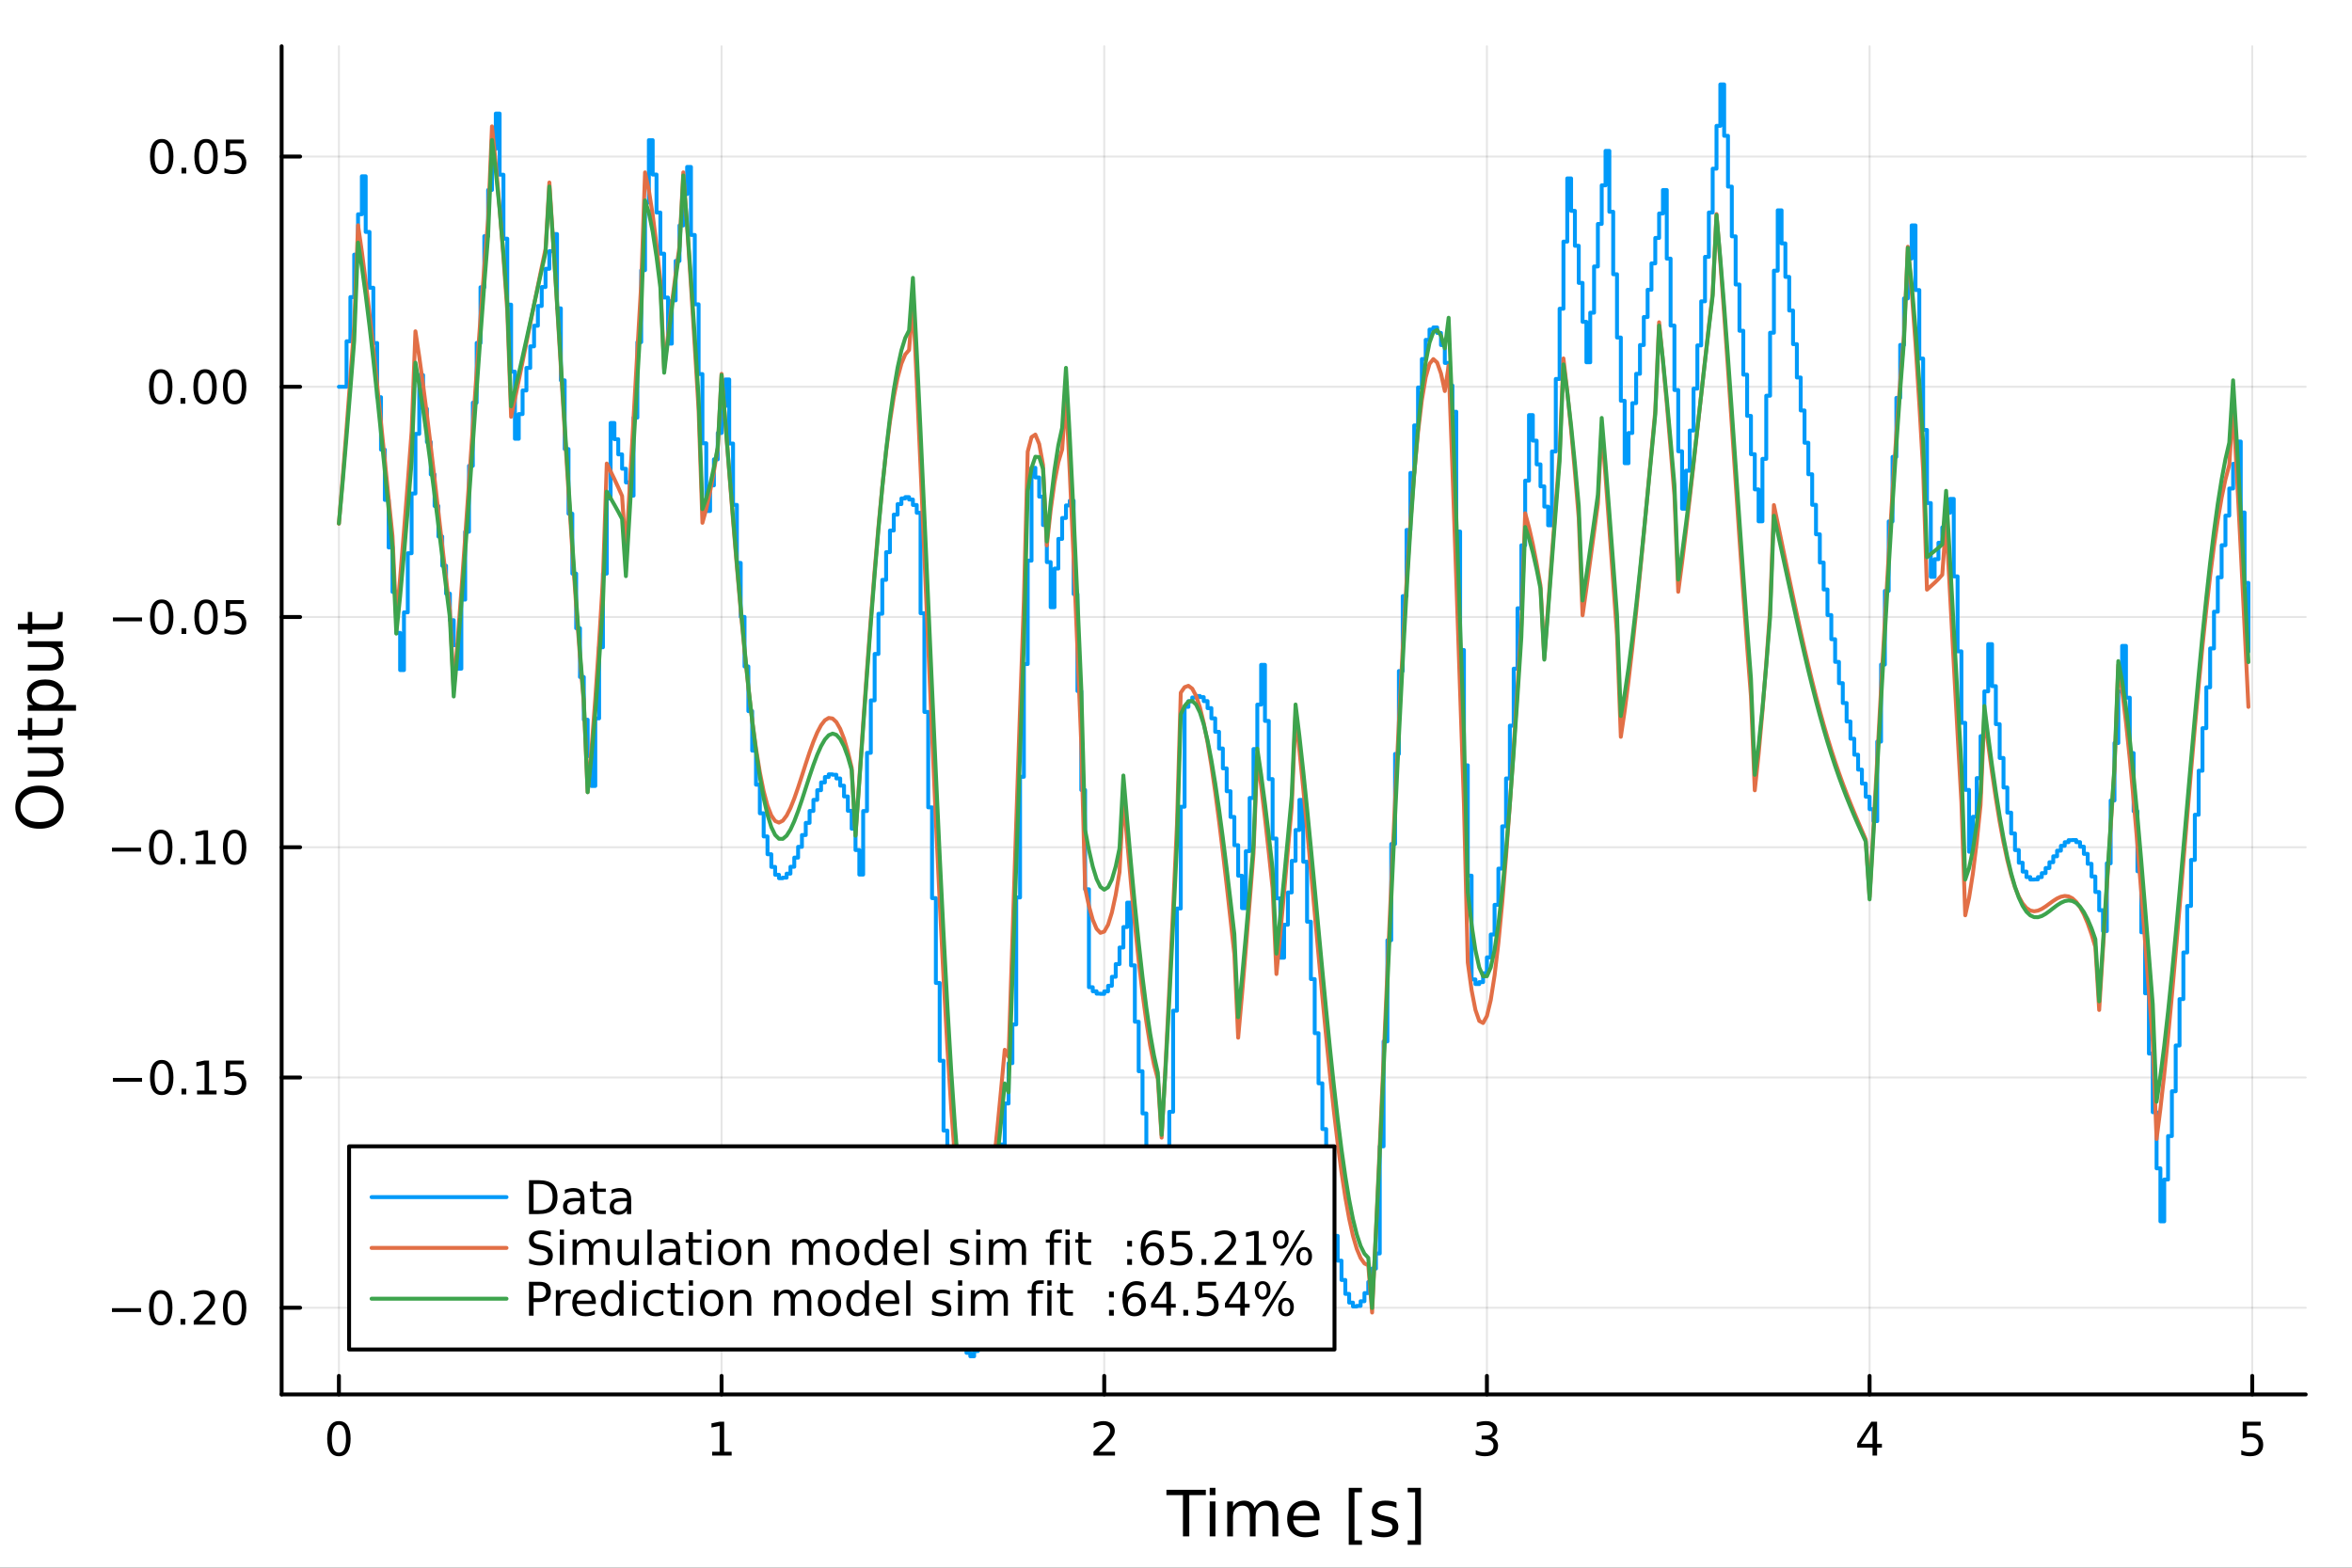<?xml version="1.0" encoding="utf-8"?>
<svg xmlns="http://www.w3.org/2000/svg" xmlns:xlink="http://www.w3.org/1999/xlink" width="600" height="400" viewBox="0 0 2400 1600">
<rect x="0" y="0" width="2400" height="1600" fill="#333333" stroke="none"/>
<defs>
  <clipPath id="clip100">
    <rect x="0" y="0" width="2400" height="1600"/>
  </clipPath>
</defs>
<path clip-path="url(#clip100)" d="M0 1600 L2400 1600 L2400 0 L0 0  Z" fill="#ffffff" fill-rule="evenodd" fill-opacity="1"/>
<defs>
  <clipPath id="clip101">
    <rect x="480" y="0" width="1681" height="1600"/>
  </clipPath>
</defs>
<path clip-path="url(#clip100)" d="M287.366 1423.18 L2352.76 1423.18 L2352.76 47.244 L287.366 47.244  Z" fill="#ffffff" fill-rule="evenodd" fill-opacity="1"/>
<defs>
  <clipPath id="clip102">
    <rect x="287" y="47" width="2066" height="1377"/>
  </clipPath>
</defs>
<polyline clip-path="url(#clip102)" style="stroke:#000000; stroke-linecap:round; stroke-linejoin:round; stroke-width:2; stroke-opacity:0.1; fill:none" points="345.82,1423.18 345.82,47.244 "/>
<polyline clip-path="url(#clip102)" style="stroke:#000000; stroke-linecap:round; stroke-linejoin:round; stroke-width:2; stroke-opacity:0.1; fill:none" points="736.298,1423.18 736.298,47.244 "/>
<polyline clip-path="url(#clip102)" style="stroke:#000000; stroke-linecap:round; stroke-linejoin:round; stroke-width:2; stroke-opacity:0.1; fill:none" points="1126.77,1423.18 1126.77,47.244 "/>
<polyline clip-path="url(#clip102)" style="stroke:#000000; stroke-linecap:round; stroke-linejoin:round; stroke-width:2; stroke-opacity:0.1; fill:none" points="1517.25,1423.18 1517.25,47.244 "/>
<polyline clip-path="url(#clip102)" style="stroke:#000000; stroke-linecap:round; stroke-linejoin:round; stroke-width:2; stroke-opacity:0.1; fill:none" points="1907.73,1423.18 1907.73,47.244 "/>
<polyline clip-path="url(#clip102)" style="stroke:#000000; stroke-linecap:round; stroke-linejoin:round; stroke-width:2; stroke-opacity:0.1; fill:none" points="2298.21,1423.18 2298.21,47.244 "/>
<polyline clip-path="url(#clip102)" style="stroke:#000000; stroke-linecap:round; stroke-linejoin:round; stroke-width:2; stroke-opacity:0.1; fill:none" points="287.366,1334.68 2352.76,1334.68 "/>
<polyline clip-path="url(#clip102)" style="stroke:#000000; stroke-linecap:round; stroke-linejoin:round; stroke-width:2; stroke-opacity:0.1; fill:none" points="287.366,1099.7 2352.76,1099.7 "/>
<polyline clip-path="url(#clip102)" style="stroke:#000000; stroke-linecap:round; stroke-linejoin:round; stroke-width:2; stroke-opacity:0.1; fill:none" points="287.366,864.716 2352.76,864.716 "/>
<polyline clip-path="url(#clip102)" style="stroke:#000000; stroke-linecap:round; stroke-linejoin:round; stroke-width:2; stroke-opacity:0.1; fill:none" points="287.366,629.732 2352.76,629.732 "/>
<polyline clip-path="url(#clip102)" style="stroke:#000000; stroke-linecap:round; stroke-linejoin:round; stroke-width:2; stroke-opacity:0.1; fill:none" points="287.366,394.748 2352.76,394.748 "/>
<polyline clip-path="url(#clip102)" style="stroke:#000000; stroke-linecap:round; stroke-linejoin:round; stroke-width:2; stroke-opacity:0.1; fill:none" points="287.366,159.765 2352.76,159.765 "/>
<polyline clip-path="url(#clip100)" style="stroke:#000000; stroke-linecap:round; stroke-linejoin:round; stroke-width:4; stroke-opacity:1; fill:none" points="287.366,1423.18 2352.76,1423.18 "/>
<polyline clip-path="url(#clip100)" style="stroke:#000000; stroke-linecap:round; stroke-linejoin:round; stroke-width:4; stroke-opacity:1; fill:none" points="345.82,1423.18 345.82,1404.28 "/>
<polyline clip-path="url(#clip100)" style="stroke:#000000; stroke-linecap:round; stroke-linejoin:round; stroke-width:4; stroke-opacity:1; fill:none" points="736.298,1423.18 736.298,1404.28 "/>
<polyline clip-path="url(#clip100)" style="stroke:#000000; stroke-linecap:round; stroke-linejoin:round; stroke-width:4; stroke-opacity:1; fill:none" points="1126.77,1423.18 1126.77,1404.28 "/>
<polyline clip-path="url(#clip100)" style="stroke:#000000; stroke-linecap:round; stroke-linejoin:round; stroke-width:4; stroke-opacity:1; fill:none" points="1517.25,1423.18 1517.25,1404.28 "/>
<polyline clip-path="url(#clip100)" style="stroke:#000000; stroke-linecap:round; stroke-linejoin:round; stroke-width:4; stroke-opacity:1; fill:none" points="1907.73,1423.18 1907.73,1404.28 "/>
<polyline clip-path="url(#clip100)" style="stroke:#000000; stroke-linecap:round; stroke-linejoin:round; stroke-width:4; stroke-opacity:1; fill:none" points="2298.21,1423.18 2298.21,1404.28 "/>
<path clip-path="url(#clip100)" d="M345.82 1454.1 Q342.209 1454.1 340.381 1457.66 Q338.575 1461.2 338.575 1468.33 Q338.575 1475.44 340.381 1479.01 Q342.209 1482.55 345.82 1482.55 Q349.455 1482.55 351.26 1479.01 Q353.089 1475.44 353.089 1468.33 Q353.089 1461.2 351.26 1457.66 Q349.455 1454.1 345.82 1454.1 M345.82 1450.39 Q351.63 1450.39 354.686 1455 Q357.765 1459.58 357.765 1468.33 Q357.765 1477.06 354.686 1481.67 Q351.63 1486.25 345.82 1486.25 Q340.01 1486.25 336.931 1481.67 Q333.876 1477.06 333.876 1468.33 Q333.876 1459.58 336.931 1455 Q340.01 1450.39 345.82 1450.39 Z" fill="#000000" fill-rule="nonzero" fill-opacity="1" /><path clip-path="url(#clip100)" d="M726.68 1481.64 L734.318 1481.64 L734.318 1455.28 L726.008 1456.95 L726.008 1452.69 L734.272 1451.02 L738.948 1451.02 L738.948 1481.64 L746.587 1481.64 L746.587 1485.58 L726.68 1485.58 L726.68 1481.64 Z" fill="#000000" fill-rule="nonzero" fill-opacity="1" /><path clip-path="url(#clip100)" d="M1121.43 1481.64 L1137.75 1481.64 L1137.75 1485.58 L1115.8 1485.58 L1115.8 1481.64 Q1118.46 1478.89 1123.05 1474.26 Q1127.65 1469.61 1128.83 1468.27 Q1131.08 1465.74 1131.96 1464.01 Q1132.86 1462.25 1132.86 1460.56 Q1132.86 1457.8 1130.92 1456.07 Q1129 1454.33 1125.9 1454.33 Q1123.7 1454.33 1121.24 1455.09 Q1118.81 1455.86 1116.03 1457.41 L1116.03 1452.69 Q1118.86 1451.55 1121.31 1450.97 Q1123.77 1450.39 1125.8 1450.39 Q1131.17 1450.39 1134.37 1453.08 Q1137.56 1455.77 1137.56 1460.26 Q1137.56 1462.39 1136.75 1464.31 Q1135.96 1466.2 1133.86 1468.8 Q1133.28 1469.47 1130.18 1472.69 Q1127.08 1475.88 1121.43 1481.64 Z" fill="#000000" fill-rule="nonzero" fill-opacity="1" /><path clip-path="url(#clip100)" d="M1521.5 1466.95 Q1524.86 1467.66 1526.73 1469.93 Q1528.63 1472.2 1528.63 1475.53 Q1528.63 1480.65 1525.11 1483.45 Q1521.59 1486.25 1515.11 1486.25 Q1512.93 1486.25 1510.62 1485.81 Q1508.33 1485.39 1505.87 1484.54 L1505.87 1480.02 Q1507.82 1481.16 1510.13 1481.74 Q1512.45 1482.32 1514.97 1482.32 Q1519.37 1482.32 1521.66 1480.58 Q1523.98 1478.84 1523.98 1475.53 Q1523.98 1472.48 1521.82 1470.77 Q1519.69 1469.03 1515.87 1469.03 L1511.85 1469.03 L1511.85 1465.19 L1516.06 1465.19 Q1519.51 1465.19 1521.34 1463.82 Q1523.17 1462.43 1523.17 1459.84 Q1523.17 1457.18 1521.27 1455.77 Q1519.39 1454.33 1515.87 1454.33 Q1513.95 1454.33 1511.75 1454.75 Q1509.56 1455.16 1506.92 1456.04 L1506.92 1451.88 Q1509.58 1451.14 1511.89 1450.77 Q1514.23 1450.39 1516.29 1450.39 Q1521.62 1450.39 1524.72 1452.83 Q1527.82 1455.23 1527.82 1459.35 Q1527.82 1462.22 1526.18 1464.21 Q1524.53 1466.18 1521.5 1466.95 Z" fill="#000000" fill-rule="nonzero" fill-opacity="1" /><path clip-path="url(#clip100)" d="M1910.74 1455.09 L1898.93 1473.54 L1910.74 1473.54 L1910.74 1455.09 M1909.51 1451.02 L1915.39 1451.02 L1915.39 1473.54 L1920.32 1473.54 L1920.32 1477.43 L1915.39 1477.43 L1915.39 1485.58 L1910.74 1485.58 L1910.74 1477.43 L1895.14 1477.43 L1895.14 1472.92 L1909.51 1451.02 Z" fill="#000000" fill-rule="nonzero" fill-opacity="1" /><path clip-path="url(#clip100)" d="M2288.48 1451.02 L2306.84 1451.02 L2306.84 1454.96 L2292.77 1454.96 L2292.77 1463.43 Q2293.78 1463.08 2294.8 1462.92 Q2295.82 1462.73 2296.84 1462.73 Q2302.63 1462.73 2306.01 1465.9 Q2309.39 1469.08 2309.39 1474.49 Q2309.39 1480.07 2305.91 1483.17 Q2302.44 1486.25 2296.12 1486.25 Q2293.95 1486.25 2291.68 1485.88 Q2289.43 1485.51 2287.03 1484.77 L2287.03 1480.07 Q2289.11 1481.2 2291.33 1481.76 Q2293.55 1482.32 2296.03 1482.32 Q2300.03 1482.32 2302.37 1480.21 Q2304.71 1478.1 2304.71 1474.49 Q2304.71 1470.88 2302.37 1468.77 Q2300.03 1466.67 2296.03 1466.67 Q2294.16 1466.67 2292.28 1467.08 Q2290.43 1467.5 2288.48 1468.38 L2288.48 1451.02 Z" fill="#000000" fill-rule="nonzero" fill-opacity="1" /><path clip-path="url(#clip100)" d="M1190.23 1520.52 L1230.43 1520.52 L1230.43 1525.93 L1213.56 1525.93 L1213.56 1568.04 L1207.1 1568.04 L1207.1 1525.93 L1190.23 1525.93 L1190.23 1520.52 Z" fill="#000000" fill-rule="nonzero" fill-opacity="1" /><path clip-path="url(#clip100)" d="M1234.38 1532.4 L1240.23 1532.4 L1240.23 1568.04 L1234.38 1568.04 L1234.38 1532.4 M1234.38 1518.52 L1240.23 1518.52 L1240.23 1525.93 L1234.38 1525.93 L1234.38 1518.52 Z" fill="#000000" fill-rule="nonzero" fill-opacity="1" /><path clip-path="url(#clip100)" d="M1280.24 1539.24 Q1282.44 1535.29 1285.5 1533.41 Q1288.55 1531.54 1292.69 1531.54 Q1298.26 1531.54 1301.28 1535.45 Q1304.31 1539.33 1304.31 1546.53 L1304.31 1568.04 L1298.42 1568.04 L1298.42 1546.72 Q1298.42 1541.59 1296.6 1539.11 Q1294.79 1536.63 1291.07 1536.63 Q1286.51 1536.63 1283.87 1539.65 Q1281.23 1542.68 1281.23 1547.9 L1281.23 1568.04 L1275.34 1568.04 L1275.34 1546.72 Q1275.34 1541.56 1273.53 1539.11 Q1271.71 1536.63 1267.93 1536.63 Q1263.44 1536.63 1260.8 1539.68 Q1258.15 1542.71 1258.15 1547.9 L1258.15 1568.04 L1252.27 1568.04 L1252.27 1532.4 L1258.15 1532.4 L1258.15 1537.93 Q1260.16 1534.66 1262.96 1533.1 Q1265.76 1531.54 1269.61 1531.54 Q1273.5 1531.54 1276.2 1533.51 Q1278.94 1535.48 1280.24 1539.24 Z" fill="#000000" fill-rule="nonzero" fill-opacity="1" /><path clip-path="url(#clip100)" d="M1346.48 1548.76 L1346.48 1551.62 L1319.55 1551.62 Q1319.93 1557.67 1323.18 1560.85 Q1326.46 1564 1332.28 1564 Q1335.66 1564 1338.81 1563.17 Q1341.99 1562.35 1345.11 1560.69 L1345.11 1566.23 Q1341.96 1567.57 1338.65 1568.27 Q1335.34 1568.97 1331.93 1568.97 Q1323.4 1568.97 1318.41 1564 Q1313.44 1559.04 1313.44 1550.57 Q1313.44 1541.82 1318.15 1536.69 Q1322.89 1531.54 1330.91 1531.54 Q1338.11 1531.54 1342.28 1536.18 Q1346.48 1540.8 1346.48 1548.76 M1340.62 1547.04 Q1340.56 1542.23 1337.92 1539.37 Q1335.31 1536.5 1330.98 1536.5 Q1326.08 1536.5 1323.12 1539.27 Q1320.19 1542.04 1319.74 1547.07 L1340.62 1547.04 Z" fill="#000000" fill-rule="nonzero" fill-opacity="1" /><path clip-path="url(#clip100)" d="M1376.27 1518.52 L1389.77 1518.52 L1389.77 1523.07 L1382.13 1523.07 L1382.13 1572.09 L1389.77 1572.09 L1389.77 1576.64 L1376.27 1576.64 L1376.27 1518.52 Z" fill="#000000" fill-rule="nonzero" fill-opacity="1" /><path clip-path="url(#clip100)" d="M1424.97 1533.45 L1424.97 1538.98 Q1422.49 1537.71 1419.81 1537.07 Q1417.14 1536.44 1414.27 1536.44 Q1409.91 1536.44 1407.72 1537.77 Q1405.55 1539.11 1405.55 1541.79 Q1405.55 1543.82 1407.11 1545 Q1408.67 1546.15 1413.38 1547.2 L1415.39 1547.64 Q1421.63 1548.98 1424.24 1551.43 Q1426.88 1553.85 1426.88 1558.21 Q1426.88 1563.17 1422.93 1566.07 Q1419.02 1568.97 1412.14 1568.97 Q1409.28 1568.97 1406.16 1568.39 Q1403.07 1567.85 1399.63 1566.74 L1399.63 1560.69 Q1402.88 1562.38 1406.03 1563.24 Q1409.18 1564.07 1412.27 1564.07 Q1416.41 1564.07 1418.63 1562.66 Q1420.86 1561.23 1420.86 1558.65 Q1420.86 1556.27 1419.24 1554.99 Q1417.65 1553.72 1412.2 1552.54 L1410.17 1552.07 Q1404.72 1550.92 1402.31 1548.56 Q1399.89 1546.18 1399.89 1542.04 Q1399.89 1537.01 1403.45 1534.27 Q1407.02 1531.54 1413.57 1531.54 Q1416.82 1531.54 1419.68 1532.01 Q1422.55 1532.49 1424.97 1533.45 Z" fill="#000000" fill-rule="nonzero" fill-opacity="1" /><path clip-path="url(#clip100)" d="M1449.89 1518.52 L1449.89 1576.64 L1436.39 1576.64 L1436.39 1572.09 L1444 1572.09 L1444 1523.07 L1436.39 1523.07 L1436.39 1518.52 L1449.89 1518.52 Z" fill="#000000" fill-rule="nonzero" fill-opacity="1" /><polyline clip-path="url(#clip100)" style="stroke:#000000; stroke-linecap:round; stroke-linejoin:round; stroke-width:4; stroke-opacity:1; fill:none" points="287.366,1423.18 287.366,47.244 "/>
<polyline clip-path="url(#clip100)" style="stroke:#000000; stroke-linecap:round; stroke-linejoin:round; stroke-width:4; stroke-opacity:1; fill:none" points="287.366,1334.68 306.264,1334.68 "/>
<polyline clip-path="url(#clip100)" style="stroke:#000000; stroke-linecap:round; stroke-linejoin:round; stroke-width:4; stroke-opacity:1; fill:none" points="287.366,1099.7 306.264,1099.7 "/>
<polyline clip-path="url(#clip100)" style="stroke:#000000; stroke-linecap:round; stroke-linejoin:round; stroke-width:4; stroke-opacity:1; fill:none" points="287.366,864.716 306.264,864.716 "/>
<polyline clip-path="url(#clip100)" style="stroke:#000000; stroke-linecap:round; stroke-linejoin:round; stroke-width:4; stroke-opacity:1; fill:none" points="287.366,629.732 306.264,629.732 "/>
<polyline clip-path="url(#clip100)" style="stroke:#000000; stroke-linecap:round; stroke-linejoin:round; stroke-width:4; stroke-opacity:1; fill:none" points="287.366,394.748 306.264,394.748 "/>
<polyline clip-path="url(#clip100)" style="stroke:#000000; stroke-linecap:round; stroke-linejoin:round; stroke-width:4; stroke-opacity:1; fill:none" points="287.366,159.765 306.264,159.765 "/>
<path clip-path="url(#clip100)" d="M114.26 1335.14 L143.936 1335.14 L143.936 1339.07 L114.26 1339.07 L114.26 1335.14 Z" fill="#000000" fill-rule="nonzero" fill-opacity="1" /><path clip-path="url(#clip100)" d="M164.028 1320.48 Q160.417 1320.48 158.589 1324.05 Q156.783 1327.59 156.783 1334.72 Q156.783 1341.83 158.589 1345.39 Q160.417 1348.93 164.028 1348.93 Q167.663 1348.93 169.468 1345.39 Q171.297 1341.83 171.297 1334.72 Q171.297 1327.59 169.468 1324.05 Q167.663 1320.48 164.028 1320.48 M164.028 1316.78 Q169.839 1316.78 172.894 1321.39 Q175.973 1325.97 175.973 1334.72 Q175.973 1343.45 172.894 1348.05 Q169.839 1352.64 164.028 1352.64 Q158.218 1352.64 155.14 1348.05 Q152.084 1343.45 152.084 1334.72 Q152.084 1325.97 155.14 1321.39 Q158.218 1316.78 164.028 1316.78 Z" fill="#000000" fill-rule="nonzero" fill-opacity="1" /><path clip-path="url(#clip100)" d="M184.19 1346.08 L189.075 1346.08 L189.075 1351.96 L184.19 1351.96 L184.19 1346.08 Z" fill="#000000" fill-rule="nonzero" fill-opacity="1" /><path clip-path="url(#clip100)" d="M203.287 1348.03 L219.607 1348.03 L219.607 1351.96 L197.662 1351.96 L197.662 1348.03 Q200.325 1345.27 204.908 1340.65 Q209.514 1335.99 210.695 1334.65 Q212.94 1332.13 213.82 1330.39 Q214.723 1328.63 214.723 1326.94 Q214.723 1324.19 212.778 1322.45 Q210.857 1320.71 207.755 1320.71 Q205.556 1320.71 203.102 1321.48 Q200.672 1322.24 197.894 1323.79 L197.894 1319.07 Q200.718 1317.94 203.172 1317.36 Q205.625 1316.78 207.662 1316.78 Q213.033 1316.78 216.227 1319.46 Q219.422 1322.15 219.422 1326.64 Q219.422 1328.77 218.611 1330.69 Q217.824 1332.59 215.718 1335.18 Q215.139 1335.85 212.037 1339.07 Q208.936 1342.27 203.287 1348.03 Z" fill="#000000" fill-rule="nonzero" fill-opacity="1" /><path clip-path="url(#clip100)" d="M239.422 1320.48 Q235.81 1320.48 233.982 1324.05 Q232.176 1327.59 232.176 1334.72 Q232.176 1341.83 233.982 1345.39 Q235.81 1348.93 239.422 1348.93 Q243.056 1348.93 244.861 1345.39 Q246.69 1341.83 246.69 1334.72 Q246.69 1327.59 244.861 1324.05 Q243.056 1320.48 239.422 1320.48 M239.422 1316.78 Q245.232 1316.78 248.287 1321.39 Q251.366 1325.97 251.366 1334.72 Q251.366 1343.45 248.287 1348.05 Q245.232 1352.64 239.422 1352.64 Q233.611 1352.64 230.533 1348.05 Q227.477 1343.45 227.477 1334.72 Q227.477 1325.97 230.533 1321.39 Q233.611 1316.78 239.422 1316.78 Z" fill="#000000" fill-rule="nonzero" fill-opacity="1" /><path clip-path="url(#clip100)" d="M115.256 1100.15 L144.931 1100.15 L144.931 1104.09 L115.256 1104.09 L115.256 1100.15 Z" fill="#000000" fill-rule="nonzero" fill-opacity="1" /><path clip-path="url(#clip100)" d="M165.024 1085.5 Q161.413 1085.5 159.584 1089.06 Q157.778 1092.61 157.778 1099.74 Q157.778 1106.84 159.584 1110.41 Q161.413 1113.95 165.024 1113.95 Q168.658 1113.95 170.464 1110.41 Q172.292 1106.84 172.292 1099.74 Q172.292 1092.61 170.464 1089.06 Q168.658 1085.5 165.024 1085.5 M165.024 1081.8 Q170.834 1081.8 173.889 1086.4 Q176.968 1090.99 176.968 1099.74 Q176.968 1108.46 173.889 1113.07 Q170.834 1117.65 165.024 1117.65 Q159.214 1117.65 156.135 1113.07 Q153.079 1108.46 153.079 1099.74 Q153.079 1090.99 156.135 1086.4 Q159.214 1081.8 165.024 1081.8 Z" fill="#000000" fill-rule="nonzero" fill-opacity="1" /><path clip-path="url(#clip100)" d="M185.186 1111.1 L190.07 1111.1 L190.07 1116.98 L185.186 1116.98 L185.186 1111.1 Z" fill="#000000" fill-rule="nonzero" fill-opacity="1" /><path clip-path="url(#clip100)" d="M201.065 1113.05 L208.704 1113.05 L208.704 1086.68 L200.394 1088.35 L200.394 1084.09 L208.658 1082.42 L213.334 1082.42 L213.334 1113.05 L220.973 1113.05 L220.973 1116.98 L201.065 1116.98 L201.065 1113.05 Z" fill="#000000" fill-rule="nonzero" fill-opacity="1" /><path clip-path="url(#clip100)" d="M230.463 1082.42 L248.82 1082.42 L248.82 1086.36 L234.746 1086.36 L234.746 1094.83 Q235.764 1094.48 236.783 1094.32 Q237.801 1094.13 238.82 1094.13 Q244.607 1094.13 247.986 1097.3 Q251.366 1100.48 251.366 1105.89 Q251.366 1111.47 247.894 1114.57 Q244.421 1117.65 238.102 1117.65 Q235.926 1117.65 233.658 1117.28 Q231.412 1116.91 229.005 1116.17 L229.005 1111.47 Q231.088 1112.61 233.31 1113.16 Q235.533 1113.72 238.009 1113.72 Q242.014 1113.72 244.352 1111.61 Q246.69 1109.5 246.69 1105.89 Q246.69 1102.28 244.352 1100.17 Q242.014 1098.07 238.009 1098.07 Q236.135 1098.07 234.26 1098.49 Q232.408 1098.9 230.463 1099.78 L230.463 1082.42 Z" fill="#000000" fill-rule="nonzero" fill-opacity="1" /><path clip-path="url(#clip100)" d="M114.26 865.168 L143.936 865.168 L143.936 869.103 L114.26 869.103 L114.26 865.168 Z" fill="#000000" fill-rule="nonzero" fill-opacity="1" /><path clip-path="url(#clip100)" d="M164.028 850.515 Q160.417 850.515 158.589 854.08 Q156.783 857.622 156.783 864.751 Q156.783 871.858 158.589 875.422 Q160.417 878.964 164.028 878.964 Q167.663 878.964 169.468 875.422 Q171.297 871.858 171.297 864.751 Q171.297 857.622 169.468 854.08 Q167.663 850.515 164.028 850.515 M164.028 846.811 Q169.839 846.811 172.894 851.418 Q175.973 856.001 175.973 864.751 Q175.973 873.478 172.894 878.084 Q169.839 882.668 164.028 882.668 Q158.218 882.668 155.14 878.084 Q152.084 873.478 152.084 864.751 Q152.084 856.001 155.14 851.418 Q158.218 846.811 164.028 846.811 Z" fill="#000000" fill-rule="nonzero" fill-opacity="1" /><path clip-path="url(#clip100)" d="M184.19 876.117 L189.075 876.117 L189.075 881.996 L184.19 881.996 L184.19 876.117 Z" fill="#000000" fill-rule="nonzero" fill-opacity="1" /><path clip-path="url(#clip100)" d="M200.07 878.061 L207.709 878.061 L207.709 851.696 L199.399 853.362 L199.399 849.103 L207.662 847.436 L212.338 847.436 L212.338 878.061 L219.977 878.061 L219.977 881.996 L200.07 881.996 L200.07 878.061 Z" fill="#000000" fill-rule="nonzero" fill-opacity="1" /><path clip-path="url(#clip100)" d="M239.422 850.515 Q235.81 850.515 233.982 854.08 Q232.176 857.622 232.176 864.751 Q232.176 871.858 233.982 875.422 Q235.81 878.964 239.422 878.964 Q243.056 878.964 244.861 875.422 Q246.69 871.858 246.69 864.751 Q246.69 857.622 244.861 854.08 Q243.056 850.515 239.422 850.515 M239.422 846.811 Q245.232 846.811 248.287 851.418 Q251.366 856.001 251.366 864.751 Q251.366 873.478 248.287 878.084 Q245.232 882.668 239.422 882.668 Q233.611 882.668 230.533 878.084 Q227.477 873.478 227.477 864.751 Q227.477 856.001 230.533 851.418 Q233.611 846.811 239.422 846.811 Z" fill="#000000" fill-rule="nonzero" fill-opacity="1" /><path clip-path="url(#clip100)" d="M115.256 630.184 L144.931 630.184 L144.931 634.119 L115.256 634.119 L115.256 630.184 Z" fill="#000000" fill-rule="nonzero" fill-opacity="1" /><path clip-path="url(#clip100)" d="M165.024 615.531 Q161.413 615.531 159.584 619.096 Q157.778 622.638 157.778 629.767 Q157.778 636.874 159.584 640.438 Q161.413 643.98 165.024 643.98 Q168.658 643.98 170.464 640.438 Q172.292 636.874 172.292 629.767 Q172.292 622.638 170.464 619.096 Q168.658 615.531 165.024 615.531 M165.024 611.827 Q170.834 611.827 173.889 616.434 Q176.968 621.017 176.968 629.767 Q176.968 638.494 173.889 643.1 Q170.834 647.684 165.024 647.684 Q159.214 647.684 156.135 643.1 Q153.079 638.494 153.079 629.767 Q153.079 621.017 156.135 616.434 Q159.214 611.827 165.024 611.827 Z" fill="#000000" fill-rule="nonzero" fill-opacity="1" /><path clip-path="url(#clip100)" d="M185.186 641.133 L190.07 641.133 L190.07 647.012 L185.186 647.012 L185.186 641.133 Z" fill="#000000" fill-rule="nonzero" fill-opacity="1" /><path clip-path="url(#clip100)" d="M210.255 615.531 Q206.644 615.531 204.815 619.096 Q203.01 622.638 203.01 629.767 Q203.01 636.874 204.815 640.438 Q206.644 643.98 210.255 643.98 Q213.889 643.98 215.695 640.438 Q217.523 636.874 217.523 629.767 Q217.523 622.638 215.695 619.096 Q213.889 615.531 210.255 615.531 M210.255 611.827 Q216.065 611.827 219.121 616.434 Q222.199 621.017 222.199 629.767 Q222.199 638.494 219.121 643.1 Q216.065 647.684 210.255 647.684 Q204.445 647.684 201.366 643.1 Q198.311 638.494 198.311 629.767 Q198.311 621.017 201.366 616.434 Q204.445 611.827 210.255 611.827 Z" fill="#000000" fill-rule="nonzero" fill-opacity="1" /><path clip-path="url(#clip100)" d="M230.463 612.452 L248.82 612.452 L248.82 616.388 L234.746 616.388 L234.746 624.86 Q235.764 624.513 236.783 624.351 Q237.801 624.165 238.82 624.165 Q244.607 624.165 247.986 627.337 Q251.366 630.508 251.366 635.925 Q251.366 641.503 247.894 644.605 Q244.421 647.684 238.102 647.684 Q235.926 647.684 233.658 647.313 Q231.412 646.943 229.005 646.202 L229.005 641.503 Q231.088 642.637 233.31 643.193 Q235.533 643.749 238.009 643.749 Q242.014 643.749 244.352 641.642 Q246.69 639.536 246.69 635.925 Q246.69 632.313 244.352 630.207 Q242.014 628.101 238.009 628.101 Q236.135 628.101 234.26 628.517 Q232.408 628.934 230.463 629.813 L230.463 612.452 Z" fill="#000000" fill-rule="nonzero" fill-opacity="1" /><path clip-path="url(#clip100)" d="M164.028 380.547 Q160.417 380.547 158.589 384.112 Q156.783 387.654 156.783 394.783 Q156.783 401.89 158.589 405.454 Q160.417 408.996 164.028 408.996 Q167.663 408.996 169.468 405.454 Q171.297 401.89 171.297 394.783 Q171.297 387.654 169.468 384.112 Q167.663 380.547 164.028 380.547 M164.028 376.843 Q169.839 376.843 172.894 381.45 Q175.973 386.033 175.973 394.783 Q175.973 403.51 172.894 408.116 Q169.839 412.7 164.028 412.7 Q158.218 412.7 155.14 408.116 Q152.084 403.51 152.084 394.783 Q152.084 386.033 155.14 381.45 Q158.218 376.843 164.028 376.843 Z" fill="#000000" fill-rule="nonzero" fill-opacity="1" /><path clip-path="url(#clip100)" d="M184.19 406.149 L189.075 406.149 L189.075 412.028 L184.19 412.028 L184.19 406.149 Z" fill="#000000" fill-rule="nonzero" fill-opacity="1" /><path clip-path="url(#clip100)" d="M209.26 380.547 Q205.649 380.547 203.82 384.112 Q202.014 387.654 202.014 394.783 Q202.014 401.89 203.82 405.454 Q205.649 408.996 209.26 408.996 Q212.894 408.996 214.699 405.454 Q216.528 401.89 216.528 394.783 Q216.528 387.654 214.699 384.112 Q212.894 380.547 209.26 380.547 M209.26 376.843 Q215.07 376.843 218.125 381.45 Q221.204 386.033 221.204 394.783 Q221.204 403.51 218.125 408.116 Q215.07 412.7 209.26 412.7 Q203.449 412.7 200.371 408.116 Q197.315 403.51 197.315 394.783 Q197.315 386.033 200.371 381.45 Q203.449 376.843 209.26 376.843 Z" fill="#000000" fill-rule="nonzero" fill-opacity="1" /><path clip-path="url(#clip100)" d="M239.422 380.547 Q235.81 380.547 233.982 384.112 Q232.176 387.654 232.176 394.783 Q232.176 401.89 233.982 405.454 Q235.81 408.996 239.422 408.996 Q243.056 408.996 244.861 405.454 Q246.69 401.89 246.69 394.783 Q246.69 387.654 244.861 384.112 Q243.056 380.547 239.422 380.547 M239.422 376.843 Q245.232 376.843 248.287 381.45 Q251.366 386.033 251.366 394.783 Q251.366 403.51 248.287 408.116 Q245.232 412.7 239.422 412.7 Q233.611 412.7 230.533 408.116 Q227.477 403.51 227.477 394.783 Q227.477 386.033 230.533 381.45 Q233.611 376.843 239.422 376.843 Z" fill="#000000" fill-rule="nonzero" fill-opacity="1" /><path clip-path="url(#clip100)" d="M165.024 145.563 Q161.413 145.563 159.584 149.128 Q157.778 152.67 157.778 159.799 Q157.778 166.906 159.584 170.47 Q161.413 174.012 165.024 174.012 Q168.658 174.012 170.464 170.47 Q172.292 166.906 172.292 159.799 Q172.292 152.67 170.464 149.128 Q168.658 145.563 165.024 145.563 M165.024 141.86 Q170.834 141.86 173.889 146.466 Q176.968 151.049 176.968 159.799 Q176.968 168.526 173.889 173.132 Q170.834 177.716 165.024 177.716 Q159.214 177.716 156.135 173.132 Q153.079 168.526 153.079 159.799 Q153.079 151.049 156.135 146.466 Q159.214 141.86 165.024 141.86 Z" fill="#000000" fill-rule="nonzero" fill-opacity="1" /><path clip-path="url(#clip100)" d="M185.186 171.165 L190.07 171.165 L190.07 177.045 L185.186 177.045 L185.186 171.165 Z" fill="#000000" fill-rule="nonzero" fill-opacity="1" /><path clip-path="url(#clip100)" d="M210.255 145.563 Q206.644 145.563 204.815 149.128 Q203.01 152.67 203.01 159.799 Q203.01 166.906 204.815 170.47 Q206.644 174.012 210.255 174.012 Q213.889 174.012 215.695 170.47 Q217.523 166.906 217.523 159.799 Q217.523 152.67 215.695 149.128 Q213.889 145.563 210.255 145.563 M210.255 141.86 Q216.065 141.86 219.121 146.466 Q222.199 151.049 222.199 159.799 Q222.199 168.526 219.121 173.132 Q216.065 177.716 210.255 177.716 Q204.445 177.716 201.366 173.132 Q198.311 168.526 198.311 159.799 Q198.311 151.049 201.366 146.466 Q204.445 141.86 210.255 141.86 Z" fill="#000000" fill-rule="nonzero" fill-opacity="1" /><path clip-path="url(#clip100)" d="M230.463 142.485 L248.82 142.485 L248.82 146.42 L234.746 146.42 L234.746 154.892 Q235.764 154.545 236.783 154.383 Q237.801 154.197 238.82 154.197 Q244.607 154.197 247.986 157.369 Q251.366 160.54 251.366 165.957 Q251.366 171.535 247.894 174.637 Q244.421 177.716 238.102 177.716 Q235.926 177.716 233.658 177.345 Q231.412 176.975 229.005 176.234 L229.005 171.535 Q231.088 172.67 233.31 173.225 Q235.533 173.781 238.009 173.781 Q242.014 173.781 244.352 171.674 Q246.69 169.568 246.69 165.957 Q246.69 162.346 244.352 160.239 Q242.014 158.133 238.009 158.133 Q236.135 158.133 234.26 158.549 Q232.408 158.966 230.463 159.846 L230.463 142.485 Z" fill="#000000" fill-rule="nonzero" fill-opacity="1" /><path clip-path="url(#clip100)" d="M20.845 823.791 Q20.845 830.793 26.064 834.931 Q31.284 839.037 40.292 839.037 Q49.267 839.037 54.487 834.931 Q59.707 830.793 59.707 823.791 Q59.707 816.788 54.487 812.714 Q49.267 808.609 40.292 808.609 Q31.284 808.609 26.064 812.714 Q20.845 816.788 20.845 823.791 M15.625 823.791 Q15.625 813.797 22.341 807.813 Q29.025 801.829 40.292 801.829 Q51.527 801.829 58.243 807.813 Q64.927 813.797 64.927 823.791 Q64.927 833.817 58.243 839.832 Q51.559 845.816 40.292 845.816 Q29.025 845.816 22.341 839.832 Q15.625 833.817 15.625 823.791 Z" fill="#000000" fill-rule="nonzero" fill-opacity="1" /><path clip-path="url(#clip100)" d="M49.936 792.631 L28.356 792.631 L28.356 786.774 L49.713 786.774 Q54.774 786.774 57.32 784.801 Q59.835 782.827 59.835 778.881 Q59.835 774.138 56.811 771.401 Q53.787 768.632 48.567 768.632 L28.356 768.632 L28.356 762.775 L64.004 762.775 L64.004 768.632 L58.53 768.632 Q61.776 770.764 63.368 773.597 Q64.927 776.398 64.927 780.122 Q64.927 786.265 61.108 789.448 Q57.288 792.631 49.936 792.631 M27.497 777.894 L27.497 777.894 Z" fill="#000000" fill-rule="nonzero" fill-opacity="1" /><path clip-path="url(#clip100)" d="M18.235 744.92 L28.356 744.92 L28.356 732.857 L32.908 732.857 L32.908 744.92 L52.259 744.92 Q56.62 744.92 57.861 743.742 Q59.103 742.533 59.103 738.872 L59.103 732.857 L64.004 732.857 L64.004 738.872 Q64.004 745.652 61.49 748.23 Q58.943 750.808 52.259 750.808 L32.908 750.808 L32.908 755.105 L28.356 755.105 L28.356 750.808 L18.235 750.808 L18.235 744.92 Z" fill="#000000" fill-rule="nonzero" fill-opacity="1" /><path clip-path="url(#clip100)" d="M58.657 719.489 L77.563 719.489 L77.563 725.377 L28.356 725.377 L28.356 719.489 L33.767 719.489 Q30.584 717.643 29.056 714.842 Q27.497 712.009 27.497 708.094 Q27.497 701.601 32.653 697.559 Q37.809 693.485 46.212 693.485 Q54.615 693.485 59.771 697.559 Q64.927 701.601 64.927 708.094 Q64.927 712.009 63.399 714.842 Q61.84 717.643 58.657 719.489 M46.212 699.564 Q39.751 699.564 36.09 702.238 Q32.398 704.879 32.398 709.526 Q32.398 714.173 36.09 716.847 Q39.751 719.489 46.212 719.489 Q52.673 719.489 56.365 716.847 Q60.026 714.173 60.026 709.526 Q60.026 704.879 56.365 702.238 Q52.673 699.564 46.212 699.564 Z" fill="#000000" fill-rule="nonzero" fill-opacity="1" /><path clip-path="url(#clip100)" d="M49.936 684.382 L28.356 684.382 L28.356 678.525 L49.713 678.525 Q54.774 678.525 57.32 676.552 Q59.835 674.579 59.835 670.632 Q59.835 665.889 56.811 663.152 Q53.787 660.383 48.567 660.383 L28.356 660.383 L28.356 654.527 L64.004 654.527 L64.004 660.383 L58.53 660.383 Q61.776 662.516 63.368 665.348 Q64.927 668.149 64.927 671.873 Q64.927 678.016 61.108 681.199 Q57.288 684.382 49.936 684.382 M27.497 669.645 L27.497 669.645 Z" fill="#000000" fill-rule="nonzero" fill-opacity="1" /><path clip-path="url(#clip100)" d="M18.235 636.671 L28.356 636.671 L28.356 624.608 L32.908 624.608 L32.908 636.671 L52.259 636.671 Q56.62 636.671 57.861 635.493 Q59.103 634.284 59.103 630.623 L59.103 624.608 L64.004 624.608 L64.004 630.623 Q64.004 637.403 61.49 639.981 Q58.943 642.559 52.259 642.559 L32.908 642.559 L32.908 646.856 L28.356 646.856 L28.356 642.559 L18.235 642.559 L18.235 636.671 Z" fill="#000000" fill-rule="nonzero" fill-opacity="1" /><polyline clip-path="url(#clip102)" style="stroke:#009af9; stroke-linecap:round; stroke-linejoin:round; stroke-width:4; stroke-opacity:1; fill:none" points="345.82,394.748 349.725,394.748 353.63,394.748 353.63,348.295 357.535,348.295 357.535,303.21 361.439,303.21 361.439,259.888 365.344,259.888 365.344,218.685 369.249,218.685 369.249,179.905 373.154,179.905 373.154,236.71 377.059,236.71 377.059,293.653 380.963,293.653 380.963,350.084 384.868,350.084 384.868,405.375 388.773,405.375 388.773,458.936 392.678,458.936 392.678,510.224 396.582,510.224 396.582,558.75 400.487,558.75 400.487,604.092 404.392,604.092 404.392,645.896 408.297,645.896 408.297,683.888 412.201,683.888 412.201,624.959 416.106,624.959 416.106,564.638 420.011,564.638 420.011,503.678 423.916,503.678 423.916,442.827 427.821,442.827 427.821,382.816 431.725,382.816 431.725,417.247 435.63,417.247 435.63,451.126 439.535,451.126 439.535,484.253 443.44,484.253 443.44,516.446 447.344,516.446 447.344,547.541 451.249,547.541 451.249,577.397 455.154,577.397 455.154,605.895 459.059,605.895 459.059,632.945 462.963,632.945 462.963,658.482 466.868,658.482 466.868,682.468 470.773,682.468 470.773,611.986 474.678,611.986 474.678,542.698 478.583,542.698 478.583,475.438 482.487,475.438 482.487,410.98 486.392,410.98 486.392,350.025 490.297,350.025 490.297,293.189 494.202,293.189 494.202,240.996 498.106,240.996 498.106,193.864 502.011,193.864 502.011,152.107 505.916,152.107 505.916,115.926 509.821,115.926 509.821,178.321 513.726,178.321 513.726,243.628 517.63,243.628 517.63,310.933 521.535,310.933 521.535,379.302 525.44,379.302 525.44,447.805 529.345,447.805 529.345,422.625 533.249,422.625 533.249,398.533 537.154,398.533 537.154,375.504 541.059,375.504 541.059,353.493 544.964,353.493 544.964,332.446 548.868,332.446 548.868,312.291 552.773,312.291 552.773,292.949 556.678,292.949 556.678,274.33 560.583,274.33 560.583,256.338 564.488,256.338 564.488,238.871 568.392,238.871 568.392,314.731 572.297,314.731 572.297,388.169 576.202,388.169 576.202,458.29 580.107,458.29 580.107,524.284 584.011,524.284 584.011,585.444 587.916,585.444 587.916,641.172 591.821,641.172 591.821,690.992 595.726,690.992 595.726,734.552 599.631,734.552 599.631,771.63 603.535,771.63 603.535,802.134 607.44,802.134 607.44,733.19 611.345,733.19 611.345,660.602 615.25,660.602 615.25,585.435 619.154,585.435 619.154,508.779 623.059,508.779 623.059,431.726 626.964,431.726 626.964,448.254 630.869,448.254 630.869,463.751 634.773,463.751 634.773,478.397 638.678,478.397 638.678,492.379 642.583,492.379 642.583,505.889 646.488,505.889 646.488,426.208 650.393,426.208 650.393,349.166 654.297,349.166 654.297,275.73 658.202,275.73 658.202,206.776 662.107,206.776 662.107,143.067 666.012,143.067 666.012,178.153 669.916,178.153 669.916,216.903 673.821,216.903 673.821,258.903 677.726,258.903 677.726,303.681 681.631,303.681 681.631,350.721 685.535,350.721 685.535,306.565 689.44,306.565 689.44,266.285 693.345,266.285 693.345,230.092 697.25,230.092 697.25,198.112 701.155,198.112 701.155,170.392 705.059,170.392 705.059,239.803 708.964,239.803 708.964,310.589 712.869,310.589 712.869,381.773 716.774,381.773 716.774,452.394 720.678,452.394 720.678,521.528 724.583,521.528 724.583,495.394 728.488,495.394 728.488,468.829 732.393,468.829 732.393,441.903 736.298,441.903 736.298,414.692 740.202,414.692 740.202,387.282 744.107,387.282 744.107,452.671 748.012,452.671 748.012,515.31 751.917,515.31 751.917,574.505 755.821,574.505 755.821,629.646 759.726,629.646 759.726,680.215 763.631,680.215 763.631,725.796 767.536,725.796 767.536,766.079 771.44,766.079 771.44,800.863 775.345,800.863 775.345,830.055 779.25,830.055 779.25,853.673 783.155,853.673 783.155,871.838 787.06,871.838 787.06,884.773 790.964,884.773 790.964,892.789 794.869,892.789 794.869,896.284 798.774,896.284 798.774,895.728 802.679,895.728 802.679,891.653 806.583,891.653 806.583,884.639 810.488,884.639 810.488,875.306 814.393,875.306 814.393,864.293 818.298,864.293 818.298,852.253 822.202,852.253 822.202,839.834 826.107,839.834 826.107,827.669 830.012,827.669 830.012,816.365 833.917,816.365 833.917,806.487 837.822,806.487 837.822,798.556 841.726,798.556 841.726,793.032 845.631,793.032 845.631,790.312 849.536,790.312 849.536,790.722 853.441,790.722 853.441,794.514 857.345,794.514 857.345,801.862 861.25,801.862 861.25,812.862 865.155,812.862 865.155,827.531 869.06,827.531 869.06,845.81 872.965,845.81 872.965,867.568 876.869,867.568 876.869,892.606 880.774,892.606 880.774,827.755 884.679,827.755 884.679,768.344 888.584,768.344 888.584,714.801 892.488,714.801 892.488,667.431 896.393,667.431 896.393,626.416 900.298,626.416 900.298,591.812 904.203,591.812 904.203,563.553 908.107,563.553 908.107,541.456 912.012,541.456 912.012,525.228 915.917,525.228 915.917,514.473 919.822,514.473 919.822,508.707 923.727,508.707 923.727,507.366 927.631,507.366 927.631,509.821 931.536,509.821 931.536,515.391 935.441,515.391 935.441,523.362 939.346,523.362 939.346,625.903 943.25,625.903 943.25,726.628 947.155,726.628 947.155,824.013 951.06,824.013 951.06,916.638 954.965,916.638 954.965,1003.22 958.87,1003.22 958.87,1082.62 962.774,1082.62 962.774,1153.87 966.679,1153.87 966.679,1216.21 970.584,1216.21 970.584,1269.04 974.489,1269.04 974.489,1311.99 978.393,1311.99 978.393,1344.87 982.298,1344.87 982.298,1367.69 986.203,1367.69 986.203,1380.69 990.108,1380.69 990.108,1384.24 994.012,1384.24 994.012,1378.91 997.917,1378.91 997.917,1365.44 1001.82,1365.44 1001.82,1344.66 1005.73,1344.66 1005.73,1317.56 1009.63,1317.56 1009.63,1285.19 1013.54,1285.19 1013.54,1248.69 1017.44,1248.69 1017.44,1209.24 1021.35,1209.24 1021.35,1168.02 1025.25,1168.02 1025.25,1126.24 1029.16,1126.24 1029.16,1085.06 1033.06,1085.06 1033.06,1045.59 1036.96,1045.59 1036.96,915.968 1040.87,915.968 1040.87,792.802 1044.77,792.802 1044.77,677.733 1048.68,677.733 1048.68,572.203 1052.58,572.203 1052.58,477.429 1056.49,477.429 1056.49,487.295 1060.39,487.295 1060.39,506.877 1064.3,506.877 1064.3,535.846 1068.2,535.846 1068.2,573.694 1072.11,573.694 1072.11,619.749 1076.01,619.749 1076.01,580.287 1079.92,580.287 1079.92,550.012 1083.82,550.012 1083.82,528.671 1087.73,528.671 1087.73,515.85 1091.63,515.85 1091.63,510.985 1095.54,510.985 1095.54,606.284 1099.44,606.284 1099.44,705.289 1103.35,705.289 1103.35,806.295 1107.25,806.295 1107.25,907.609 1111.16,907.609 1111.16,1007.57 1115.06,1007.57 1115.06,1011.7 1118.97,1011.7 1118.97,1014.14 1122.87,1014.14 1122.87,1014.35 1126.77,1014.35 1126.77,1011.82 1130.68,1011.82 1130.68,1006.12 1134.58,1006.12 1134.58,996.92 1138.49,996.92 1138.49,983.956 1142.39,983.956 1142.39,967.057 1146.3,967.057 1146.3,946.139 1150.2,946.139 1150.2,921.207 1154.11,921.207 1154.11,985.254 1158.01,985.254 1158.01,1042.8 1161.92,1042.8 1161.92,1093.31 1165.82,1093.31 1165.82,1136.36 1169.73,1136.36 1169.73,1171.73 1173.63,1171.73 1173.63,1199.31 1177.54,1199.31 1177.54,1219.18 1181.44,1219.18 1181.44,1231.54 1185.35,1231.54 1185.35,1236.73 1189.25,1236.73 1189.25,1235.24 1193.16,1235.24 1193.16,1134.73 1197.06,1134.73 1197.06,1031.55 1200.97,1031.55 1200.97,927.244 1204.87,927.244 1204.87,823.362 1208.77,823.362 1208.77,721.396 1212.68,721.396 1212.68,715.67 1216.58,715.67 1216.58,711.854 1220.49,711.854 1220.49,710.347 1224.39,710.347 1224.39,711.486 1228.3,711.486 1228.3,715.543 1232.2,715.543 1232.2,722.72 1236.11,722.72 1236.11,733.148 1240.01,733.148 1240.01,746.889 1243.92,746.889 1243.92,763.931 1247.82,763.931 1247.82,784.195 1251.73,784.195 1251.73,807.539 1255.63,807.539 1255.63,833.759 1259.54,833.759 1259.54,862.598 1263.44,862.598 1263.44,893.752 1267.35,893.752 1267.35,926.876 1271.25,926.876 1271.25,868.687 1275.16,868.687 1275.16,814.429 1279.06,814.429 1279.06,764.478 1282.97,764.478 1282.97,719.121 1286.87,719.121 1286.87,678.55 1290.78,678.55 1290.78,735.772 1294.68,735.772 1294.68,795.149 1298.58,795.149 1298.58,855.803 1302.49,855.803 1302.49,916.855 1306.39,916.855 1306.39,977.44 1310.3,977.44 1310.3,943.818 1314.2,943.818 1314.2,910.846 1318.11,910.846 1318.11,878.589 1322.01,878.589 1322.01,847.102 1325.92,847.102 1325.92,816.429 1329.82,816.429 1329.82,879.509 1333.73,879.509 1333.73,940.719 1337.63,940.719 1337.63,999.274 1341.54,999.274 1341.54,1054.46 1345.44,1054.46 1345.44,1105.66 1349.35,1105.66 1349.35,1152.32 1353.25,1152.32 1353.25,1194.02 1357.16,1194.02 1357.16,1230.44 1361.06,1230.44 1361.06,1261.35 1364.97,1261.35 1364.97,1286.65 1368.87,1286.65 1368.87,1306.34 1372.78,1306.34 1372.78,1320.54 1376.68,1320.54 1376.68,1329.46 1380.58,1329.46 1380.58,1333.41 1384.49,1333.41 1384.49,1332.79 1388.39,1332.79 1388.39,1328.05 1392.3,1328.05 1392.3,1319.73 1396.2,1319.73 1396.2,1308.42 1400.11,1308.42 1400.11,1294.74 1404.01,1294.74 1404.01,1279.33 1407.92,1279.33 1407.92,1169.94 1411.82,1169.94 1411.82,1062.89 1415.73,1062.89 1415.73,959.596 1419.63,959.596 1419.63,861.39 1423.54,861.39 1423.54,769.461 1427.44,769.461 1427.44,684.846 1431.35,684.846 1431.35,608.416 1435.25,608.416 1435.25,540.859 1439.16,540.859 1439.16,482.673 1443.06,482.673 1443.06,434.164 1446.97,434.164 1446.97,395.444 1450.87,395.444 1450.87,366.434 1454.78,366.434 1454.78,346.874 1458.68,346.874 1458.68,336.328 1462.59,336.328 1462.59,334.204 1466.49,334.204 1466.49,339.764 1470.39,339.764 1470.39,352.149 1474.3,352.149 1474.3,370.394 1478.2,370.394 1478.2,393.454 1482.11,393.454 1482.11,420.224 1486.01,420.224 1486.01,542.473 1489.92,542.473 1489.92,663.404 1493.82,663.404 1493.82,781.087 1497.73,781.087 1497.73,893.705 1501.63,893.705 1501.63,999.595 1505.54,999.595 1505.54,1004.36 1509.44,1004.36 1509.44,1002.36 1513.35,1002.36 1513.35,993.317 1517.25,993.317 1517.25,977.112 1521.16,977.112 1521.16,953.772 1525.06,953.772 1525.06,923.469 1528.97,923.469 1528.97,886.51 1532.87,886.51 1532.87,843.332 1536.78,843.332 1536.78,794.484 1540.68,794.484 1540.68,740.617 1544.59,740.617 1544.59,682.463 1548.49,682.463 1548.49,620.825 1552.39,620.825 1552.39,556.554 1556.3,556.554 1556.3,490.531 1560.2,490.531 1560.2,423.652 1564.11,423.652 1564.11,449.715 1568.01,449.715 1568.01,473.942 1571.92,473.942 1571.92,496.372 1575.82,496.372 1575.82,517.071 1579.73,517.071 1579.73,536.134 1583.63,536.134 1583.63,460.774 1587.54,460.774 1587.54,386.775 1591.44,386.775 1591.44,315.089 1595.35,315.089 1595.35,246.598 1599.25,246.598 1599.25,182.1 1603.16,182.1 1603.16,215.202 1607.06,215.202 1607.06,250.852 1610.97,250.852 1610.97,288.733 1614.87,288.733 1614.87,328.49 1618.78,328.49 1618.78,369.735 1622.68,369.735 1622.68,319.153 1626.59,319.153 1626.59,271.966 1630.49,271.966 1630.49,228.537 1634.4,228.537 1634.4,189.149 1638.3,189.149 1638.3,154.004 1642.2,154.004 1642.2,216.125 1646.11,216.125 1646.11,279.897 1650.01,279.897 1650.01,344.479 1653.92,344.479 1653.92,409.031 1657.82,409.031 1657.82,472.735 1661.73,472.735 1661.73,441.904 1665.63,441.904 1665.63,411.45 1669.54,411.45 1669.54,381.497 1673.44,381.497 1673.44,352.16 1677.35,352.16 1677.35,323.544 1681.25,323.544 1681.25,295.74 1685.16,295.74 1685.16,268.825 1689.06,268.825 1689.06,242.862 1692.97,242.862 1692.97,217.895 1696.87,217.895 1696.87,193.955 1700.78,193.955 1700.78,263.96 1704.68,263.96 1704.68,332.263 1708.59,332.263 1708.59,398.053 1712.49,398.053 1712.49,460.586 1716.4,460.586 1716.4,519.201 1720.3,519.201 1720.3,480.422 1724.2,480.422 1724.2,439.423 1728.11,439.423 1728.11,396.633 1732.01,396.633 1732.01,352.507 1735.92,352.507 1735.92,307.52 1739.82,307.52 1739.82,262.151 1743.73,262.151 1743.73,216.878 1747.63,216.878 1747.63,172.167 1751.54,172.167 1751.54,128.464 1755.44,128.464 1755.44,86.186 1759.35,86.186 1759.35,138.619 1763.25,138.619 1763.25,190.458 1767.16,190.458 1767.16,241.201 1771.06,241.201 1771.06,290.378 1774.97,290.378 1774.97,337.559 1778.87,337.559 1778.87,382.36 1782.78,382.36 1782.78,424.451 1786.68,424.451 1786.68,463.561 1790.59,463.561 1790.59,499.479 1794.49,499.479 1794.49,532.061 1798.4,532.061 1798.4,468.318 1802.3,468.318 1802.3,403.88 1806.2,403.88 1806.2,339.586 1810.11,339.586 1810.11,276.252 1814.01,276.252 1814.01,214.656 1817.92,214.656 1817.92,248.43 1821.82,248.43 1821.82,282.589 1825.73,282.589 1825.73,316.925 1829.63,316.925 1829.63,351.227 1833.54,351.227 1833.54,385.287 1837.44,385.287 1837.44,418.903 1841.35,418.903 1841.35,451.882 1845.25,451.882 1845.25,484.047 1849.16,484.047 1849.16,515.237 1853.06,515.237 1853.06,545.308 1856.97,545.308 1856.97,574.141 1860.87,574.141 1860.87,601.64 1864.78,601.64 1864.78,627.732 1868.68,627.732 1868.68,652.371 1872.59,652.371 1872.59,675.537 1876.49,675.537 1876.49,697.234 1880.4,697.234 1880.4,717.491 1884.3,717.491 1884.3,736.362 1888.21,736.362 1888.21,753.921 1892.11,753.921 1892.11,770.262 1896.01,770.262 1896.01,785.495 1899.92,785.495 1899.92,799.747 1903.82,799.747 1903.82,813.155 1907.73,813.155 1907.73,825.865 1911.63,825.865 1911.63,838.028 1915.54,838.028 1915.54,756.892 1919.44,756.892 1919.44,678.254 1923.35,678.254 1923.35,603.056 1927.25,603.056 1927.25,532.148 1931.16,532.148 1931.16,466.276 1935.06,466.276 1935.06,406.073 1938.97,406.073 1938.97,352.043 1942.87,352.043 1942.87,304.561 1946.78,304.561 1946.78,263.867 1950.68,263.867 1950.68,230.064 1954.59,230.064 1954.59,296.031 1958.49,296.031 1958.49,365.964 1962.4,365.964 1962.4,438.791 1966.3,438.791 1966.3,513.41 1970.21,513.41 1970.21,588.712 1974.11,588.712 1974.11,570.697 1978.01,570.697 1978.01,553.952 1981.92,553.952 1981.92,538.266 1985.82,538.266 1985.82,523.42 1989.73,523.42 1989.73,509.19 1993.63,509.19 1993.63,588.258 1997.54,588.258 1997.54,664.758 2001.44,664.758 2001.44,737.686 2005.35,737.686 2005.35,806.133 2009.25,806.133 2009.25,869.301 2013.16,869.301 2013.16,833.609 2017.06,833.609 2017.06,794.157 2020.97,794.157 2020.97,751.336 2024.87,751.336 2024.87,705.595 2028.78,705.595 2028.78,657.431 2032.68,657.431 2032.68,700.287 2036.59,700.287 2036.59,739.082 2040.49,739.082 2040.49,773.6 2044.4,773.6 2044.4,803.713 2048.3,803.713 2048.3,829.377 2052.21,829.377 2052.21,850.634 2056.11,850.634 2056.11,867.609 2060.02,867.609 2060.02,880.5 2063.92,880.5 2063.92,889.578 2067.82,889.578 2067.82,895.175 2071.73,895.175 2071.73,897.68 2075.63,897.68 2075.63,897.526 2079.54,897.526 2079.54,895.182 2083.44,895.182 2083.44,891.141 2087.35,891.141 2087.35,885.914 2091.25,885.914 2091.25,880.013 2095.16,880.013 2095.16,873.946 2099.06,873.946 2099.06,868.207 2102.97,868.207 2102.97,863.263 2106.87,863.263 2106.87,859.549 2110.78,859.549 2110.78,857.458 2114.68,857.458 2114.68,857.339 2118.59,857.339 2118.59,859.485 2122.49,859.485 2122.49,864.134 2126.4,864.134 2126.4,871.465 2130.3,871.465 2130.3,881.593 2134.21,881.593 2134.21,894.573 2138.11,894.573 2138.11,910.399 2142.02,910.399 2142.02,929.006 2145.92,929.006 2145.92,950.272 2149.82,950.272 2149.82,881.117 2153.73,881.117 2153.73,816.963 2157.63,816.963 2157.63,758.341 2161.54,758.341 2161.54,705.661 2165.44,705.661 2165.44,659.211 2169.35,659.211 2169.35,712.06 2173.25,712.06 2173.25,768.602 2177.16,768.602 2177.16,827.962 2181.06,827.962 2181.06,889.23 2184.97,889.23 2184.97,951.483 2188.87,951.483 2188.87,1013.8 2192.78,1013.8 2192.78,1075.29 2196.68,1075.29 2196.68,1135.1 2200.59,1135.1 2200.59,1192.42 2204.49,1192.42 2204.49,1246.52 2208.4,1246.52 2208.4,1203.85 2212.3,1203.85 2212.3,1159.49 2216.21,1159.49 2216.21,1113.77 2220.11,1113.77 2220.11,1067.05 2224.02,1067.05 2224.02,1019.7 2227.92,1019.7 2227.92,972.105 2231.83,972.105 2231.83,924.636 2235.73,924.636 2235.73,877.664 2239.63,877.664 2239.63,831.545 2243.54,831.545 2243.54,786.611 2247.44,786.611 2247.44,743.167 2251.35,743.167 2251.35,701.486 2255.25,701.486 2255.25,661.802 2259.16,661.802 2259.16,624.31 2263.06,624.31 2263.06,589.16 2266.97,589.16 2266.97,556.456 2270.87,556.456 2270.87,526.259 2274.78,526.259 2274.78,498.581 2278.68,498.581 2278.68,473.389 2282.59,473.389 2282.59,450.611 2286.49,450.611 2286.49,523.036 2290.4,523.036 2290.4,594.87 2294.3,594.87 2294.3,665.136 "/>
<polyline clip-path="url(#clip102)" style="stroke:#e26f46; stroke-linecap:round; stroke-linejoin:round; stroke-width:4; stroke-opacity:1; fill:none" points="345.82,534.515 349.725,487.184 353.63,437.065 357.535,385.099 361.439,332.241 365.344,229.879 369.249,256.844 373.154,287.148 377.059,320.301 380.963,355.76 384.868,392.946 388.773,431.258 392.678,470.088 396.582,508.838 400.487,546.928 404.392,633.369 408.297,589.741 412.201,542.445 416.106,492.38 420.011,440.481 423.916,338.139 427.821,364.21 431.725,392.753 435.63,423.34 439.535,455.511 443.44,488.781 447.344,522.657 451.249,556.645 455.154,590.267 459.059,623.067 462.963,704.178 466.868,655.299 470.773,602.945 474.678,548.121 478.583,491.854 482.487,435.172 486.392,379.078 490.297,324.526 494.202,272.406 498.106,223.516 502.011,129.002 505.916,167.37 509.821,212.232 513.726,262.64 517.63,317.547 521.535,425.388 525.44,407.083 529.345,388.305 533.249,369.172 537.154,349.81 541.059,330.348 544.964,310.914 548.868,291.63 552.773,272.615 556.678,253.977 560.583,186.258 564.488,247.465 568.392,310.824 572.297,375.11 576.202,439.121 580.107,501.699 584.011,561.76 587.916,618.316 591.821,670.494 595.726,717.55 599.631,808.444 603.535,764.81 607.44,713.205 611.345,654.782 615.25,590.814 619.154,473.104 623.059,480.987 626.964,489.046 630.869,497.415 634.773,506.215 638.678,565.106 642.583,496.253 646.488,426.569 650.393,357.378 654.297,289.951 658.202,175.916 662.107,194.273 666.012,219.12 669.916,249.979 673.821,286.244 677.726,376.757 681.631,342.797 685.535,310.344 689.44,279.77 693.345,251.392 697.25,175.908 701.155,231.432 705.059,291.241 708.964,354.114 712.869,418.798 716.774,533.596 720.678,519.363 724.583,501.776 728.488,481.03 732.393,457.386 736.298,381.612 740.202,432.003 744.107,482.126 748.012,531.148 751.917,578.286 755.821,622.827 759.726,664.146 763.631,701.709 767.536,735.091 771.44,763.977 775.345,788.166 779.25,807.575 783.155,822.232 787.06,832.275 790.964,837.945 794.869,839.574 798.774,837.576 802.679,832.434 806.583,824.687 810.488,814.915 814.393,803.722 818.298,791.724 822.202,779.534 826.107,767.745 830.012,756.918 833.917,747.574 837.822,740.175 841.726,735.123 845.631,732.749 849.536,733.308 853.441,736.976 857.345,743.848 861.25,753.942 865.155,767.195 869.06,783.474 872.965,852.13 876.869,794.981 880.774,738.555 884.679,683.774 888.584,631.488 892.488,582.461 896.393,537.358 900.298,496.726 904.203,460.994 908.107,430.46 912.012,405.293 915.917,385.532 919.822,371.088 923.727,361.754 927.631,357.212 931.536,307.487 935.441,389.999 939.346,477.327 943.25,567.561 947.155,658.792 951.06,749.15 954.965,836.851 958.87,920.234 962.774,997.795 966.679,1068.22 970.584,1130.4 974.489,1183.47 978.393,1226.8 982.298,1260 986.203,1282.94 990.108,1295.74 994.012,1298.73 997.917,1292.49 1001.82,1277.76 1005.73,1255.47 1009.63,1226.69 1013.54,1192.61 1017.44,1154.48 1021.35,1113.64 1025.25,1071.4 1029.16,1078.64 1033.06,958.699 1036.96,839.628 1040.87,723.798 1044.77,613.426 1048.68,460.973 1052.58,446.129 1056.49,443.543 1060.39,453.129 1064.3,474.517 1068.2,556.627 1072.11,520.662 1076.01,492.38 1079.92,471.791 1083.82,458.728 1087.73,403.301 1091.63,482.939 1095.54,570.17 1099.44,662.968 1103.35,759.246 1107.25,906.464 1111.16,924.644 1115.06,938.66 1118.97,947.95 1122.87,952.083 1126.77,950.766 1130.68,943.846 1134.58,931.306 1138.49,913.267 1142.39,889.973 1146.3,812.231 1150.2,858.428 1154.11,902.273 1158.01,943.116 1161.92,980.399 1165.82,1013.67 1169.73,1042.57 1173.63,1066.87 1177.54,1086.45 1181.44,1101.3 1185.35,1161.09 1189.25,1088.09 1193.16,1009.45 1197.06,926.842 1200.97,841.955 1204.87,706.934 1208.77,701.352 1212.68,699.935 1216.58,702.86 1220.49,710.196 1224.39,721.904 1228.3,737.843 1232.2,757.776 1236.11,781.381 1240.01,808.258 1243.92,837.944 1247.82,869.925 1251.73,903.651 1255.63,938.547 1259.54,974.031 1263.44,1059.08 1267.35,1015.22 1271.25,968.753 1275.16,920.486 1279.06,871.223 1282.97,772.215 1286.87,802.167 1290.78,834.979 1294.68,870.063 1298.58,906.794 1302.49,994.087 1306.39,953.376 1310.3,910.876 1314.2,867.26 1318.11,823.206 1322.01,729.826 1325.92,765.681 1329.82,804.526 1333.73,845.627 1337.63,888.224 1341.54,931.545 1345.44,974.829 1349.35,1017.34 1353.25,1058.39 1357.16,1097.33 1361.06,1133.61 1364.97,1166.73 1368.87,1196.31 1372.78,1222.04 1376.68,1243.73 1380.58,1261.27 1384.49,1274.67 1388.39,1284.02 1392.3,1289.51 1396.2,1291.41 1400.11,1339.61 1404.01,1256.6 1407.92,1169.68 1411.82,1080.62 1415.73,991.193 1419.63,903.099 1423.54,817.966 1427.44,737.29 1431.35,662.414 1435.25,594.501 1439.16,534.51 1443.06,483.182 1446.97,441.033 1450.87,408.347 1454.78,385.176 1458.68,371.352 1462.59,366.494 1466.49,370.026 1470.39,381.196 1474.3,399.105 1478.2,373.169 1482.11,480.19 1486.01,592.134 1489.92,706.497 1493.82,820.807 1497.73,982.231 1501.63,1010.6 1505.54,1030.7 1509.44,1041.98 1513.35,1044.1 1517.25,1036.98 1521.16,1020.73 1525.06,995.691 1528.97,962.392 1532.87,921.538 1536.78,873.992 1540.68,820.741 1544.59,762.877 1548.49,701.559 1552.39,637.992 1556.3,523.835 1560.2,538.21 1564.11,555.426 1568.01,575.291 1571.92,597.555 1575.82,671.475 1579.73,618.789 1583.63,565.975 1587.54,513.918 1591.44,463.458 1595.35,365.815 1599.25,399.606 1603.16,438.583 1607.06,481.964 1610.97,528.887 1614.87,627.993 1618.78,600.413 1622.68,572.038 1626.59,543.207 1630.49,514.259 1634.4,435.971 1638.3,486.581 1642.2,539.539 1646.11,593.835 1650.01,648.46 1653.92,751.986 1657.82,725.558 1661.73,695.156 1665.63,661.277 1669.54,624.486 1673.44,585.396 1677.35,544.656 1681.25,502.932 1685.16,460.889 1689.06,419.181 1692.97,328.876 1696.87,368.477 1700.78,411.665 1704.68,457.623 1708.59,505.498 1712.49,603.972 1716.4,574.257 1720.3,542.357 1724.2,508.75 1728.11,473.941 1732.01,438.445 1735.92,402.779 1739.82,367.445 1743.73,332.922 1747.63,299.656 1751.54,218.494 1755.44,267.707 1759.35,320.743 1763.25,376.555 1767.16,434.064 1771.06,492.19 1774.97,549.873 1778.87,606.101 1782.78,659.928 1786.68,710.498 1790.59,806.612 1794.49,769.715 1798.4,726.149 1802.3,676.822 1806.2,622.751 1810.11,515.472 1814.01,534.048 1817.92,552.797 1821.82,571.595 1825.73,590.32 1829.63,608.855 1833.54,627.09 1837.44,644.924 1841.35,662.269 1845.25,679.049 1849.16,695.201 1853.06,710.681 1856.97,725.457 1860.87,739.517 1864.78,752.862 1868.68,765.51 1872.59,777.492 1876.49,788.854 1880.4,799.65 1884.3,809.949 1888.21,819.824 1892.11,829.355 1896.01,838.628 1899.92,847.727 1903.82,856.738 1907.73,915.301 1911.63,845.572 1915.54,774.469 1919.44,703.335 1923.35,633.47 1927.25,566.099 1931.16,502.347 1935.06,443.218 1938.97,389.572 1942.87,342.115 1946.78,251.826 1950.68,296.992 1954.59,350.95 1958.49,412.433 1962.4,480.039 1966.3,601.827 1970.21,598.32 1974.11,594.789 1978.01,590.956 1981.92,586.563 1985.82,531.819 1989.73,604.44 1993.63,677.407 1997.54,749.303 2001.44,818.786 2005.35,934.168 2009.25,916.415 2013.16,891.407 2017.06,859.625 2020.97,821.692 2024.87,728.8 2028.78,759.722 2032.68,788.541 2036.59,814.962 2040.49,838.754 2044.4,859.756 2048.3,877.876 2052.21,893.092 2056.11,905.447 2060.02,915.052 2063.92,922.073 2067.82,926.733 2071.73,929.3 2075.63,930.079 2079.54,929.407 2083.44,927.64 2087.35,925.147 2091.25,922.299 2095.16,919.463 2099.06,916.99 2102.97,915.208 2106.87,914.418 2110.78,914.884 2114.68,916.833 2118.59,920.445 2122.49,925.855 2126.4,933.15 2130.3,942.368 2134.21,953.499 2138.11,966.488 2142.02,1030.79 2145.92,968.352 2149.82,905.842 2153.73,844.337 2157.63,784.854 2161.54,678.776 2165.44,704.859 2169.35,736.979 2173.25,774.447 2177.16,816.474 2181.06,862.189 2184.97,910.666 2188.87,960.942 2192.78,1012.05 2196.68,1063.03 2200.59,1162.51 2204.49,1131.71 2208.4,1096.68 2212.3,1057.99 2216.21,1016.28 2220.11,972.258 2224.02,926.635 2227.92,880.152 2231.83,833.543 2235.73,787.521 2239.63,742.762 2243.54,699.89 2247.44,659.466 2251.35,621.975 2255.25,587.817 2259.16,557.303 2263.06,530.648 2266.97,507.972 2270.87,489.3 2274.78,474.56 2278.68,414.043 2282.59,485.431 2286.49,561.567 2290.4,640.801 2294.3,721.463 "/>
<polyline clip-path="url(#clip102)" style="stroke:#3da44d; stroke-linecap:round; stroke-linejoin:round; stroke-width:4; stroke-opacity:1; fill:none" points="345.82,534.248 349.725,491.394 353.63,445.478 357.535,397.367 361.439,347.948 365.344,247.621 369.249,272.51 373.154,301.085 377.059,332.869 380.963,367.323 384.868,403.863 388.773,441.876 392.678,480.733 396.582,519.809 400.487,558.49 404.392,646.684 408.297,608.597 412.201,566.098 416.106,520.015 420.011,471.23 423.916,370.169 427.821,393.014 431.725,418.323 435.63,445.729 439.535,474.83 443.44,505.193 447.344,536.374 451.249,567.919 455.154,599.383 459.059,630.337 462.963,710.865 466.868,665.345 470.773,615.807 474.678,563.22 478.583,508.595 482.487,452.954 486.392,397.311 490.297,342.644 494.202,289.877 498.106,239.857 502.011,142.851 505.916,174.76 509.821,213.755 513.726,258.988 517.63,309.495 521.535,414.707 525.44,398.251 529.345,381.33 533.249,364.033 537.154,346.458 541.059,328.704 544.964,310.877 548.868,293.077 552.773,275.406 556.678,257.959 560.583,190.333 564.488,247.861 568.392,308.253 572.297,370.316 576.202,432.855 580.107,494.708 584.011,554.767 587.916,612.001 591.821,665.484 595.726,714.405 599.631,808.579 603.535,772.222 607.44,727.313 611.345,674.881 615.25,616.096 619.154,501.749 623.059,508.447 626.964,515.229 630.869,522.247 634.773,529.642 638.678,588.026 642.583,522.254 646.488,454.773 650.393,386.9 654.297,319.917 658.202,204.555 662.107,217.193 666.012,236.488 669.916,262.068 673.821,293.427 677.726,380.429 681.631,347.095 685.535,314.976 689.44,284.462 693.345,255.888 697.25,179.048 701.155,229.416 705.059,284.792 708.964,344.017 712.869,405.882 716.774,519.646 720.678,508.835 724.583,494.621 728.488,477.134 732.393,456.578 736.298,382.733 740.202,431.178 744.107,479.931 748.012,528.154 751.917,575.048 755.821,619.874 759.726,661.963 763.631,700.736 767.536,735.706 771.44,766.495 775.345,792.832 779.25,814.559 783.155,831.632 787.06,844.114 790.964,852.172 794.869,856.072 798.774,856.164 802.679,852.874 806.583,846.693 810.488,838.159 814.393,827.847 818.298,816.349 822.202,804.267 826.107,792.191 830.012,780.691 833.917,770.301 837.822,761.509 841.726,754.748 845.631,750.386 849.536,748.722 853.441,749.978 857.345,754.302 861.25,761.76 865.155,772.343 869.06,785.967 872.965,852.969 876.869,797.877 880.774,742.779 884.679,688.602 888.584,636.225 892.488,586.455 896.393,540.008 900.298,497.503 904.203,459.444 908.107,426.215 912.012,398.076 915.917,375.16 919.822,357.473 923.727,344.902 927.631,337.217 931.536,283.598 935.441,358.87 939.346,440.169 943.25,525.67 947.155,613.515 951.06,701.853 954.965,788.886 958.87,872.908 962.774,952.341 966.679,1025.77 970.584,1091.97 974.489,1149.92 978.393,1198.83 982.298,1238.16 986.203,1267.6 990.108,1287.08 994.012,1296.76 997.917,1297.05 1001.82,1288.53 1005.73,1271.98 1009.63,1248.35 1013.54,1218.71 1017.44,1184.22 1021.35,1146.14 1025.25,1105.74 1029.16,1114.82 1033.06,999.382 1036.96,883.006 1040.87,768.083 1044.77,656.887 1048.68,501.039 1052.58,477.693 1056.49,466.144 1060.39,466.519 1064.3,478.662 1068.2,552.631 1072.11,512.492 1076.01,479.696 1079.92,454.387 1083.82,436.531 1087.73,375.433 1091.63,445.979 1095.54,525.299 1099.44,611.498 1103.35,702.586 1107.25,847.017 1111.16,867.503 1115.06,884.422 1118.97,897.137 1122.87,905.134 1126.77,908.03 1130.68,905.576 1134.58,897.659 1138.49,884.299 1142.39,865.645 1146.3,791.477 1150.2,837.427 1154.11,881.614 1158.01,923.345 1161.92,962.01 1165.82,997.088 1169.73,1028.16 1173.63,1054.92 1177.54,1077.16 1181.44,1094.8 1185.35,1158.34 1189.25,1092.66 1193.16,1020.34 1197.06,942.951 1200.97,862.118 1204.87,729.012 1208.77,720.527 1212.68,715.896 1216.58,715.37 1220.49,719.092 1224.39,727.103 1228.3,739.337 1232.2,755.634 1236.11,775.739 1240.01,799.319 1243.92,825.968 1247.82,855.222 1251.73,886.571 1255.63,919.472 1259.54,953.364 1263.44,1038.17 1267.35,998.077 1271.25,954.911 1275.16,909.419 1279.06,862.377 1282.97,764.087 1286.87,790.582 1290.78,820.259 1294.68,852.578 1298.58,886.956 1302.49,973.269 1306.39,935.638 1310.3,895.796 1314.2,854.387 1318.11,812.067 1322.01,719.007 1325.92,751.101 1329.82,786.604 1333.73,824.836 1337.63,865.072 1341.54,906.568 1345.44,948.574 1349.35,990.352 1353.25,1031.19 1357.16,1070.44 1361.06,1107.49 1364.97,1141.81 1368.87,1172.95 1372.78,1200.55 1376.68,1224.34 1380.58,1244.16 1384.49,1259.93 1388.39,1271.69 1392.3,1279.54 1396.2,1283.69 1400.11,1334.92 1404.01,1258.31 1407.92,1176.65 1411.82,1091.63 1415.73,1004.98 1419.63,918.405 1423.54,833.56 1427.44,751.992 1431.35,675.122 1435.25,604.214 1439.16,540.347 1443.06,484.403 1446.97,437.046 1450.87,398.718 1454.78,369.636 1458.68,349.795 1462.59,338.973 1466.49,336.749 1470.39,342.516 1474.3,355.5 1478.2,324.302 1482.11,423.147 1486.01,528.566 1489.92,638.137 1493.82,749.426 1497.73,910.532 1501.63,943.909 1505.54,969.772 1509.44,987.419 1513.35,996.371 1517.25,996.368 1521.16,987.372 1525.06,969.557 1528.97,943.301 1532.87,909.167 1536.78,867.885 1540.68,820.328 1544.59,767.487 1548.49,710.444 1552.39,650.343 1556.3,537.873 1560.2,549.467 1564.11,563.926 1568.01,581.108 1571.92,600.809 1575.82,673.263 1579.73,622.916 1583.63,571.787 1587.54,520.762 1591.44,470.694 1595.35,371.896 1599.25,400.357 1603.16,434.369 1607.06,473.241 1610.97,516.187 1614.87,612.841 1618.78,587.051 1622.68,560.25 1626.59,532.76 1630.49,504.914 1634.4,426.55 1638.3,473.242 1642.2,522.934 1646.11,574.655 1650.01,627.42 1653.92,730.741 1657.82,708.419 1661.73,681.918 1665.63,651.668 1669.54,618.172 1673.44,581.992 1677.35,543.737 1681.25,504.043 1685.16,463.56 1689.06,422.935 1692.97,332.308 1696.87,367.529 1700.78,406.792 1704.68,449.343 1708.59,494.375 1712.49,591.538 1716.4,564.732 1720.3,535.476 1724.2,504.21 1728.11,471.409 1732.01,437.567 1735.92,403.189 1739.82,368.774 1743.73,334.807 1747.63,301.746 1751.54,219.526 1755.44,263.778 1759.35,312.47 1763.25,364.622 1767.16,419.202 1771.06,475.158 1774.97,531.442 1778.87,587.033 1782.78,640.959 1786.68,692.322 1790.59,790.801 1794.49,760.44 1798.4,723.014 1802.3,679.316 1806.2,630.261 1810.11,526.373 1814.01,543.98 1817.92,561.845 1821.82,579.847 1825.73,597.866 1829.63,615.785 1833.54,633.491 1837.44,650.88 1841.35,667.855 1845.25,684.335 1849.16,700.247 1853.06,715.537 1856.97,730.164 1860.87,744.102 1864.78,757.342 1868.68,769.891 1872.59,781.768 1876.49,793.009 1880.4,803.66 1884.3,813.778 1888.21,823.431 1892.11,832.693 1896.01,841.642 1899.92,850.363 1903.82,858.938 1907.73,917.94 1911.63,852.195 1915.54,784.139 1919.44,715.091 1923.35,646.351 1927.25,579.165 1931.16,514.705 1935.06,454.036 1938.97,398.1 1942.87,347.696 1946.78,252.979 1950.68,289.679 1954.59,335.745 1958.49,390.061 1962.4,451.355 1966.3,568.723 1970.21,565.438 1974.11,562.334 1978.01,559.134 1981.92,555.57 1985.82,500.908 1989.73,570.179 1993.63,640.831 1997.54,711.452 2001.44,780.68 2005.35,897.72 2009.25,886.142 2013.16,867.255 2017.06,841.414 2020.97,809.124 2024.87,720.538 2028.78,751.664 2032.68,780.994 2036.59,808.196 2040.49,833 2044.4,855.198 2048.3,874.652 2052.21,891.289 2056.11,905.106 2060.02,916.161 2063.92,924.578 2067.82,930.534 2071.73,934.258 2075.63,936.019 2079.54,936.126 2083.44,934.911 2087.35,932.726 2091.25,929.93 2095.16,926.885 2099.06,923.944 2102.97,921.444 2106.87,919.698 2110.78,918.989 2114.68,919.567 2118.59,921.64 2122.49,925.371 2126.4,930.881 2130.3,938.24 2134.21,947.474 2138.11,958.561 2142.02,1021.93 2145.92,962.21 2149.82,901.627 2153.73,841.254 2157.63,782.125 2161.54,674.723 2165.44,695.188 2169.35,721.947 2173.25,754.417 2177.16,791.9 2181.06,833.605 2184.97,878.668 2188.87,926.175 2192.78,975.187 2196.68,1024.76 2200.59,1124.46 2204.49,1098.14 2208.4,1067.35 2212.3,1032.57 2216.21,994.391 2220.11,953.45 2224.02,910.431 2227.92,866.044 2231.83,821.008 2235.73,776.033 2239.63,731.806 2243.54,688.971 2247.44,648.123 2251.35,609.787 2255.25,574.416 2259.16,542.375 2263.06,513.945 2266.97,489.309 2270.87,468.56 2274.78,451.697 2278.68,388.141 2282.59,452.969 2286.49,523.573 2290.4,598.38 2294.3,675.776 "/>
<path clip-path="url(#clip100)" d="M356.212 1377.32 L1361.73 1377.32 L1361.73 1169.96 L356.212 1169.96  Z" fill="#ffffff" fill-rule="evenodd" fill-opacity="1"/>
<polyline clip-path="url(#clip100)" style="stroke:#000000; stroke-linecap:round; stroke-linejoin:round; stroke-width:4; stroke-opacity:1; fill:none" points="356.212,1377.32 1361.73,1377.32 1361.73,1169.96 356.212,1169.96 356.212,1377.32 "/>
<polyline clip-path="url(#clip100)" style="stroke:#009af9; stroke-linecap:round; stroke-linejoin:round; stroke-width:4; stroke-opacity:1; fill:none" points="379.161,1221.8 516.854,1221.8 "/>
<path clip-path="url(#clip100)" d="M544.478 1208.36 L544.478 1235.23 L550.126 1235.23 Q557.279 1235.23 560.589 1231.99 Q563.923 1228.75 563.923 1221.76 Q563.923 1214.82 560.589 1211.6 Q557.279 1208.36 550.126 1208.36 L544.478 1208.36 M539.802 1204.52 L549.409 1204.52 Q559.455 1204.52 564.154 1208.71 Q568.853 1212.87 568.853 1221.76 Q568.853 1230.7 564.131 1234.89 Q559.409 1239.08 549.409 1239.08 L539.802 1239.08 L539.802 1204.52 Z" fill="#000000" fill-rule="nonzero" fill-opacity="1" /><path clip-path="url(#clip100)" d="M587.904 1226.04 Q582.742 1226.04 580.751 1227.22 Q578.761 1228.4 578.761 1231.25 Q578.761 1233.52 580.242 1234.86 Q581.747 1236.18 584.316 1236.18 Q587.858 1236.18 589.987 1233.68 Q592.14 1231.16 592.14 1226.99 L592.14 1226.04 L587.904 1226.04 M596.399 1224.28 L596.399 1239.08 L592.14 1239.08 L592.14 1235.14 Q590.682 1237.5 588.506 1238.64 Q586.33 1239.75 583.182 1239.75 Q579.2 1239.75 576.839 1237.52 Q574.501 1235.28 574.501 1231.53 Q574.501 1227.15 577.418 1224.93 Q580.358 1222.71 586.168 1222.71 L592.14 1222.71 L592.14 1222.29 Q592.14 1219.35 590.196 1217.76 Q588.274 1216.14 584.779 1216.14 Q582.557 1216.14 580.45 1216.67 Q578.344 1217.2 576.399 1218.27 L576.399 1214.33 Q578.737 1213.43 580.936 1212.99 Q583.136 1212.52 585.219 1212.52 Q590.844 1212.52 593.622 1215.44 Q596.399 1218.36 596.399 1224.28 Z" fill="#000000" fill-rule="nonzero" fill-opacity="1" /><path clip-path="url(#clip100)" d="M609.385 1205.79 L609.385 1213.15 L618.159 1213.15 L618.159 1216.46 L609.385 1216.46 L609.385 1230.53 Q609.385 1233.7 610.242 1234.61 Q611.122 1235.51 613.784 1235.51 L618.159 1235.51 L618.159 1239.08 L613.784 1239.08 Q608.853 1239.08 606.978 1237.25 Q605.103 1235.39 605.103 1230.53 L605.103 1216.46 L601.978 1216.46 L601.978 1213.15 L605.103 1213.15 L605.103 1205.79 L609.385 1205.79 Z" fill="#000000" fill-rule="nonzero" fill-opacity="1" /><path clip-path="url(#clip100)" d="M635.543 1226.04 Q630.381 1226.04 628.39 1227.22 Q626.399 1228.4 626.399 1231.25 Q626.399 1233.52 627.881 1234.86 Q629.385 1236.18 631.955 1236.18 Q635.496 1236.18 637.626 1233.68 Q639.779 1231.16 639.779 1226.99 L639.779 1226.04 L635.543 1226.04 M644.038 1224.28 L644.038 1239.08 L639.779 1239.08 L639.779 1235.14 Q638.32 1237.5 636.145 1238.64 Q633.969 1239.75 630.82 1239.75 Q626.839 1239.75 624.478 1237.52 Q622.14 1235.28 622.14 1231.53 Q622.14 1227.15 625.057 1224.93 Q627.996 1222.71 633.807 1222.71 L639.779 1222.71 L639.779 1222.29 Q639.779 1219.35 637.834 1217.76 Q635.913 1216.14 632.418 1216.14 Q630.195 1216.14 628.089 1216.67 Q625.983 1217.2 624.038 1218.27 L624.038 1214.33 Q626.376 1213.43 628.575 1212.99 Q630.774 1212.52 632.858 1212.52 Q638.482 1212.52 641.26 1215.44 Q644.038 1218.36 644.038 1224.28 Z" fill="#000000" fill-rule="nonzero" fill-opacity="1" /><polyline clip-path="url(#clip100)" style="stroke:#e26f46; stroke-linecap:round; stroke-linejoin:round; stroke-width:4; stroke-opacity:1; fill:none" points="379.161,1273.64 516.854,1273.64 "/>
<path clip-path="url(#clip100)" d="M562.048 1257.49 L562.048 1262.05 Q559.386 1260.78 557.025 1260.15 Q554.663 1259.53 552.464 1259.53 Q548.645 1259.53 546.562 1261.01 Q544.502 1262.49 544.502 1265.22 Q544.502 1267.51 545.867 1268.69 Q547.256 1269.85 551.099 1270.57 L553.923 1271.15 Q559.154 1272.14 561.631 1274.67 Q564.131 1277.17 564.131 1281.38 Q564.131 1286.4 560.751 1288.99 Q557.395 1291.59 550.89 1291.59 Q548.437 1291.59 545.659 1291.03 Q542.904 1290.48 539.941 1289.39 L539.941 1284.57 Q542.789 1286.17 545.52 1286.98 Q548.251 1287.79 550.89 1287.79 Q554.895 1287.79 557.071 1286.22 Q559.247 1284.64 559.247 1281.73 Q559.247 1279.18 557.673 1277.74 Q556.122 1276.31 552.557 1275.59 L549.71 1275.04 Q544.478 1273.99 542.14 1271.77 Q539.802 1269.55 539.802 1265.59 Q539.802 1261.01 543.02 1258.37 Q546.261 1255.73 551.932 1255.73 Q554.363 1255.73 556.886 1256.17 Q559.409 1256.61 562.048 1257.49 Z" fill="#000000" fill-rule="nonzero" fill-opacity="1" /><path clip-path="url(#clip100)" d="M571.237 1264.99 L575.497 1264.99 L575.497 1290.92 L571.237 1290.92 L571.237 1264.99 M571.237 1254.9 L575.497 1254.9 L575.497 1260.29 L571.237 1260.29 L571.237 1254.9 Z" fill="#000000" fill-rule="nonzero" fill-opacity="1" /><path clip-path="url(#clip100)" d="M604.594 1269.97 Q606.191 1267.1 608.413 1265.73 Q610.635 1264.36 613.645 1264.36 Q617.696 1264.36 619.895 1267.21 Q622.094 1270.04 622.094 1275.27 L622.094 1290.92 L617.811 1290.92 L617.811 1275.41 Q617.811 1271.68 616.492 1269.87 Q615.172 1268.07 612.464 1268.07 Q609.154 1268.07 607.233 1270.27 Q605.311 1272.47 605.311 1276.26 L605.311 1290.92 L601.029 1290.92 L601.029 1275.41 Q601.029 1271.66 599.71 1269.87 Q598.39 1268.07 595.635 1268.07 Q592.372 1268.07 590.45 1270.29 Q588.529 1272.49 588.529 1276.26 L588.529 1290.92 L584.247 1290.92 L584.247 1264.99 L588.529 1264.99 L588.529 1269.02 Q589.987 1266.63 592.024 1265.5 Q594.061 1264.36 596.862 1264.36 Q599.686 1264.36 601.654 1265.8 Q603.645 1267.23 604.594 1269.97 Z" fill="#000000" fill-rule="nonzero" fill-opacity="1" /><path clip-path="url(#clip100)" d="M630.149 1280.68 L630.149 1264.99 L634.408 1264.99 L634.408 1280.52 Q634.408 1284.2 635.844 1286.05 Q637.279 1287.88 640.149 1287.88 Q643.598 1287.88 645.589 1285.68 Q647.603 1283.48 647.603 1279.69 L647.603 1264.99 L651.862 1264.99 L651.862 1290.92 L647.603 1290.92 L647.603 1286.93 Q646.052 1289.29 643.992 1290.45 Q641.955 1291.59 639.246 1291.59 Q634.779 1291.59 632.464 1288.81 Q630.149 1286.03 630.149 1280.68 M640.867 1264.36 L640.867 1264.36 Z" fill="#000000" fill-rule="nonzero" fill-opacity="1" /><path clip-path="url(#clip100)" d="M660.635 1254.9 L664.894 1254.9 L664.894 1290.92 L660.635 1290.92 L660.635 1254.9 Z" fill="#000000" fill-rule="nonzero" fill-opacity="1" /><path clip-path="url(#clip100)" d="M685.589 1277.88 Q680.427 1277.88 678.436 1279.06 Q676.445 1280.24 676.445 1283.09 Q676.445 1285.36 677.927 1286.7 Q679.431 1288.02 682.001 1288.02 Q685.542 1288.02 687.672 1285.52 Q689.825 1283 689.825 1278.83 L689.825 1277.88 L685.589 1277.88 M694.084 1276.12 L694.084 1290.92 L689.825 1290.92 L689.825 1286.98 Q688.366 1289.34 686.191 1290.48 Q684.015 1291.59 680.867 1291.59 Q676.885 1291.59 674.524 1289.36 Q672.186 1287.12 672.186 1283.37 Q672.186 1278.99 675.103 1276.77 Q678.042 1274.55 683.853 1274.55 L689.825 1274.55 L689.825 1274.13 Q689.825 1271.19 687.88 1269.6 Q685.959 1267.98 682.464 1267.98 Q680.242 1267.98 678.135 1268.51 Q676.029 1269.04 674.084 1270.11 L674.084 1266.17 Q676.422 1265.27 678.621 1264.83 Q680.82 1264.36 682.904 1264.36 Q688.529 1264.36 691.306 1267.28 Q694.084 1270.2 694.084 1276.12 Z" fill="#000000" fill-rule="nonzero" fill-opacity="1" /><path clip-path="url(#clip100)" d="M707.07 1257.63 L707.07 1264.99 L715.843 1264.99 L715.843 1268.3 L707.07 1268.3 L707.07 1282.37 Q707.07 1285.54 707.927 1286.45 Q708.806 1287.35 711.468 1287.35 L715.843 1287.35 L715.843 1290.92 L711.468 1290.92 Q706.538 1290.92 704.663 1289.09 Q702.788 1287.23 702.788 1282.37 L702.788 1268.3 L699.663 1268.3 L699.663 1264.99 L702.788 1264.99 L702.788 1257.63 L707.07 1257.63 Z" fill="#000000" fill-rule="nonzero" fill-opacity="1" /><path clip-path="url(#clip100)" d="M721.445 1264.99 L725.704 1264.99 L725.704 1290.92 L721.445 1290.92 L721.445 1264.99 M721.445 1254.9 L725.704 1254.9 L725.704 1260.29 L721.445 1260.29 L721.445 1254.9 Z" fill="#000000" fill-rule="nonzero" fill-opacity="1" /><path clip-path="url(#clip100)" d="M744.662 1267.98 Q741.237 1267.98 739.246 1270.66 Q737.255 1273.32 737.255 1277.98 Q737.255 1282.63 739.223 1285.31 Q741.213 1287.98 744.662 1287.98 Q748.065 1287.98 750.056 1285.29 Q752.047 1282.61 752.047 1277.98 Q752.047 1273.37 750.056 1270.68 Q748.065 1267.98 744.662 1267.98 M744.662 1264.36 Q750.218 1264.36 753.389 1267.98 Q756.561 1271.59 756.561 1277.98 Q756.561 1284.34 753.389 1287.98 Q750.218 1291.59 744.662 1291.59 Q739.084 1291.59 735.913 1287.98 Q732.764 1284.34 732.764 1277.98 Q732.764 1271.59 735.913 1267.98 Q739.084 1264.36 744.662 1264.36 Z" fill="#000000" fill-rule="nonzero" fill-opacity="1" /><path clip-path="url(#clip100)" d="M785.172 1275.27 L785.172 1290.92 L780.912 1290.92 L780.912 1275.41 Q780.912 1271.73 779.477 1269.9 Q778.042 1268.07 775.172 1268.07 Q771.723 1268.07 769.732 1270.27 Q767.741 1272.47 767.741 1276.26 L767.741 1290.92 L763.459 1290.92 L763.459 1264.99 L767.741 1264.99 L767.741 1269.02 Q769.269 1266.68 771.329 1265.52 Q773.412 1264.36 776.121 1264.36 Q780.588 1264.36 782.88 1267.14 Q785.172 1269.9 785.172 1275.27 Z" fill="#000000" fill-rule="nonzero" fill-opacity="1" /><path clip-path="url(#clip100)" d="M828.921 1269.97 Q830.518 1267.1 832.741 1265.73 Q834.963 1264.36 837.972 1264.36 Q842.023 1264.36 844.222 1267.21 Q846.421 1270.04 846.421 1275.27 L846.421 1290.92 L842.139 1290.92 L842.139 1275.41 Q842.139 1271.68 840.819 1269.87 Q839.5 1268.07 836.792 1268.07 Q833.481 1268.07 831.56 1270.27 Q829.639 1272.47 829.639 1276.26 L829.639 1290.92 L825.356 1290.92 L825.356 1275.41 Q825.356 1271.66 824.037 1269.87 Q822.718 1268.07 819.963 1268.07 Q816.699 1268.07 814.778 1270.29 Q812.857 1272.49 812.857 1276.26 L812.857 1290.92 L808.574 1290.92 L808.574 1264.99 L812.857 1264.99 L812.857 1269.02 Q814.315 1266.63 816.352 1265.5 Q818.389 1264.36 821.19 1264.36 Q824.014 1264.36 825.981 1265.8 Q827.972 1267.23 828.921 1269.97 Z" fill="#000000" fill-rule="nonzero" fill-opacity="1" /><path clip-path="url(#clip100)" d="M864.963 1267.98 Q861.537 1267.98 859.546 1270.66 Q857.555 1273.32 857.555 1277.98 Q857.555 1282.63 859.523 1285.31 Q861.514 1287.98 864.963 1287.98 Q868.366 1287.98 870.356 1285.29 Q872.347 1282.61 872.347 1277.98 Q872.347 1273.37 870.356 1270.68 Q868.366 1267.98 864.963 1267.98 M864.963 1264.36 Q870.518 1264.36 873.69 1267.98 Q876.861 1271.59 876.861 1277.98 Q876.861 1284.34 873.69 1287.98 Q870.518 1291.59 864.963 1291.59 Q859.384 1291.59 856.213 1287.98 Q853.065 1284.34 853.065 1277.98 Q853.065 1271.59 856.213 1267.98 Q859.384 1264.36 864.963 1264.36 Z" fill="#000000" fill-rule="nonzero" fill-opacity="1" /><path clip-path="url(#clip100)" d="M900.981 1268.92 L900.981 1254.9 L905.24 1254.9 L905.24 1290.92 L900.981 1290.92 L900.981 1287.03 Q899.638 1289.34 897.578 1290.48 Q895.541 1291.59 892.671 1291.59 Q887.972 1291.59 885.009 1287.84 Q882.069 1284.09 882.069 1277.98 Q882.069 1271.86 885.009 1268.11 Q887.972 1264.36 892.671 1264.36 Q895.541 1264.36 897.578 1265.5 Q899.638 1266.61 900.981 1268.92 M886.467 1277.98 Q886.467 1282.67 888.389 1285.36 Q890.333 1288.02 893.713 1288.02 Q897.092 1288.02 899.037 1285.36 Q900.981 1282.67 900.981 1277.98 Q900.981 1273.28 899.037 1270.61 Q897.092 1267.93 893.713 1267.93 Q890.333 1267.93 888.389 1270.61 Q886.467 1273.28 886.467 1277.98 Z" fill="#000000" fill-rule="nonzero" fill-opacity="1" /><path clip-path="url(#clip100)" d="M936.189 1276.89 L936.189 1278.97 L916.606 1278.97 Q916.884 1283.37 919.245 1285.68 Q921.629 1287.98 925.865 1287.98 Q928.319 1287.98 930.611 1287.37 Q932.925 1286.77 935.194 1285.57 L935.194 1289.6 Q932.902 1290.57 930.495 1291.08 Q928.087 1291.59 925.611 1291.59 Q919.407 1291.59 915.773 1287.98 Q912.162 1284.36 912.162 1278.21 Q912.162 1271.84 915.587 1268.11 Q919.037 1264.36 924.87 1264.36 Q930.101 1264.36 933.134 1267.74 Q936.189 1271.1 936.189 1276.89 M931.93 1275.64 Q931.884 1272.14 929.962 1270.06 Q928.064 1267.98 924.916 1267.98 Q921.351 1267.98 919.199 1269.99 Q917.069 1272 916.745 1275.66 L931.93 1275.64 Z" fill="#000000" fill-rule="nonzero" fill-opacity="1" /><path clip-path="url(#clip100)" d="M943.18 1254.9 L947.439 1254.9 L947.439 1290.92 L943.18 1290.92 L943.18 1254.9 Z" fill="#000000" fill-rule="nonzero" fill-opacity="1" /><path clip-path="url(#clip100)" d="M987.948 1265.75 L987.948 1269.78 Q986.143 1268.86 984.198 1268.39 Q982.254 1267.93 980.17 1267.93 Q976.999 1267.93 975.402 1268.9 Q973.828 1269.87 973.828 1271.82 Q973.828 1273.3 974.962 1274.16 Q976.096 1274.99 979.522 1275.75 L980.981 1276.08 Q985.518 1277.05 987.416 1278.83 Q989.337 1280.59 989.337 1283.76 Q989.337 1287.37 986.467 1289.48 Q983.62 1291.59 978.62 1291.59 Q976.536 1291.59 974.268 1291.17 Q972.022 1290.78 969.522 1289.97 L969.522 1285.57 Q971.883 1286.79 974.175 1287.42 Q976.467 1288.02 978.712 1288.02 Q981.721 1288.02 983.342 1287 Q984.962 1285.96 984.962 1284.09 Q984.962 1282.35 983.782 1281.42 Q982.624 1280.5 978.666 1279.64 L977.184 1279.3 Q973.226 1278.46 971.467 1276.75 Q969.708 1275.01 969.708 1272 Q969.708 1268.35 972.3 1266.36 Q974.893 1264.36 979.661 1264.36 Q982.022 1264.36 984.106 1264.71 Q986.189 1265.06 987.948 1265.75 Z" fill="#000000" fill-rule="nonzero" fill-opacity="1" /><path clip-path="url(#clip100)" d="M996.119 1264.99 L1000.38 1264.99 L1000.38 1290.92 L996.119 1290.92 L996.119 1264.99 M996.119 1254.9 L1000.38 1254.9 L1000.38 1260.29 L996.119 1260.29 L996.119 1254.9 Z" fill="#000000" fill-rule="nonzero" fill-opacity="1" /><path clip-path="url(#clip100)" d="M1029.48 1269.97 Q1031.07 1267.1 1033.3 1265.73 Q1035.52 1264.36 1038.53 1264.36 Q1042.58 1264.36 1044.78 1267.21 Q1046.98 1270.04 1046.98 1275.27 L1046.98 1290.92 L1042.69 1290.92 L1042.69 1275.41 Q1042.69 1271.68 1041.37 1269.87 Q1040.05 1268.07 1037.35 1268.07 Q1034.04 1268.07 1032.11 1270.27 Q1030.19 1272.47 1030.19 1276.26 L1030.19 1290.92 L1025.91 1290.92 L1025.91 1275.41 Q1025.91 1271.66 1024.59 1269.87 Q1023.27 1268.07 1020.52 1268.07 Q1017.25 1268.07 1015.33 1270.29 Q1013.41 1272.49 1013.41 1276.26 L1013.41 1290.92 L1009.13 1290.92 L1009.13 1264.99 L1013.41 1264.99 L1013.41 1269.02 Q1014.87 1266.63 1016.91 1265.5 Q1018.94 1264.36 1021.74 1264.36 Q1024.57 1264.36 1026.54 1265.8 Q1028.53 1267.23 1029.48 1269.97 Z" fill="#000000" fill-rule="nonzero" fill-opacity="1" /><path clip-path="url(#clip100)" d="M1083.67 1254.9 L1083.67 1258.44 L1079.59 1258.44 Q1077.3 1258.44 1076.4 1259.36 Q1075.52 1260.29 1075.52 1262.7 L1075.52 1264.99 L1082.53 1264.99 L1082.53 1268.3 L1075.52 1268.3 L1075.52 1290.92 L1071.23 1290.92 L1071.23 1268.3 L1067.16 1268.3 L1067.16 1264.99 L1071.23 1264.99 L1071.23 1263.18 Q1071.23 1258.86 1073.25 1256.89 Q1075.26 1254.9 1079.64 1254.9 L1083.67 1254.9 Z" fill="#000000" fill-rule="nonzero" fill-opacity="1" /><path clip-path="url(#clip100)" d="M1087.23 1264.99 L1091.49 1264.99 L1091.49 1290.92 L1087.23 1290.92 L1087.23 1264.99 M1087.23 1254.9 L1091.49 1254.9 L1091.49 1260.29 L1087.23 1260.29 L1087.23 1254.9 Z" fill="#000000" fill-rule="nonzero" fill-opacity="1" /><path clip-path="url(#clip100)" d="M1104.61 1257.63 L1104.61 1264.99 L1113.39 1264.99 L1113.39 1268.3 L1104.61 1268.3 L1104.61 1282.37 Q1104.61 1285.54 1105.47 1286.45 Q1106.35 1287.35 1109.01 1287.35 L1113.39 1287.35 L1113.39 1290.92 L1109.01 1290.92 Q1104.08 1290.92 1102.21 1289.09 Q1100.33 1287.23 1100.33 1282.37 L1100.33 1268.3 L1097.21 1268.3 L1097.21 1264.99 L1100.33 1264.99 L1100.33 1257.63 L1104.61 1257.63 Z" fill="#000000" fill-rule="nonzero" fill-opacity="1" /><path clip-path="url(#clip100)" d="M1150.22 1285.04 L1155.1 1285.04 L1155.1 1290.92 L1150.22 1290.92 L1150.22 1285.04 M1150.22 1266.4 L1155.1 1266.4 L1155.1 1272.28 L1150.22 1272.28 L1150.22 1266.4 Z" fill="#000000" fill-rule="nonzero" fill-opacity="1" /><path clip-path="url(#clip100)" d="M1176.28 1271.77 Q1173.13 1271.77 1171.28 1273.92 Q1169.45 1276.08 1169.45 1279.83 Q1169.45 1283.55 1171.28 1285.73 Q1173.13 1287.88 1176.28 1287.88 Q1179.43 1287.88 1181.26 1285.73 Q1183.11 1283.55 1183.11 1279.83 Q1183.11 1276.08 1181.26 1273.92 Q1179.43 1271.77 1176.28 1271.77 M1185.56 1257.12 L1185.56 1261.38 Q1183.8 1260.55 1182 1260.11 Q1180.22 1259.67 1178.46 1259.67 Q1173.83 1259.67 1171.37 1262.79 Q1168.94 1265.92 1168.6 1272.23 Q1169.96 1270.22 1172.02 1269.16 Q1174.08 1268.07 1176.56 1268.07 Q1181.77 1268.07 1184.78 1271.24 Q1187.81 1274.39 1187.81 1279.83 Q1187.81 1285.15 1184.66 1288.37 Q1181.51 1291.59 1176.28 1291.59 Q1170.29 1291.59 1167.11 1287 Q1163.94 1282.4 1163.94 1273.67 Q1163.94 1265.48 1167.83 1260.61 Q1171.72 1255.73 1178.27 1255.73 Q1180.03 1255.73 1181.81 1256.08 Q1183.62 1256.42 1185.56 1257.12 Z" fill="#000000" fill-rule="nonzero" fill-opacity="1" /><path clip-path="url(#clip100)" d="M1195.91 1256.36 L1214.27 1256.36 L1214.27 1260.29 L1200.19 1260.29 L1200.19 1268.76 Q1201.21 1268.42 1202.23 1268.25 Q1203.25 1268.07 1204.27 1268.07 Q1210.05 1268.07 1213.43 1271.24 Q1216.81 1274.41 1216.81 1279.83 Q1216.81 1285.41 1213.34 1288.51 Q1209.87 1291.59 1203.55 1291.59 Q1201.37 1291.59 1199.1 1291.22 Q1196.86 1290.85 1194.45 1290.11 L1194.45 1285.41 Q1196.54 1286.54 1198.76 1287.1 Q1200.98 1287.65 1203.46 1287.65 Q1207.46 1287.65 1209.8 1285.54 Q1212.14 1283.44 1212.14 1279.83 Q1212.14 1276.22 1209.8 1274.11 Q1207.46 1272 1203.46 1272 Q1201.58 1272 1199.71 1272.42 Q1197.85 1272.84 1195.91 1273.72 L1195.91 1256.36 Z" fill="#000000" fill-rule="nonzero" fill-opacity="1" /><path clip-path="url(#clip100)" d="M1226.03 1285.04 L1230.91 1285.04 L1230.91 1290.92 L1226.03 1290.92 L1226.03 1285.04 Z" fill="#000000" fill-rule="nonzero" fill-opacity="1" /><path clip-path="url(#clip100)" d="M1245.12 1286.98 L1261.44 1286.98 L1261.44 1290.92 L1239.5 1290.92 L1239.5 1286.98 Q1242.16 1284.23 1246.74 1279.6 Q1251.35 1274.94 1252.53 1273.6 Q1254.78 1271.08 1255.66 1269.34 Q1256.56 1267.58 1256.56 1265.89 Q1256.56 1263.14 1254.61 1261.4 Q1252.69 1259.67 1249.59 1259.67 Q1247.39 1259.67 1244.94 1260.43 Q1242.51 1261.19 1239.73 1262.74 L1239.73 1258.02 Q1242.55 1256.89 1245.01 1256.31 Q1247.46 1255.73 1249.5 1255.73 Q1254.87 1255.73 1258.06 1258.42 Q1261.26 1261.1 1261.26 1265.59 Q1261.26 1267.72 1260.45 1269.64 Q1259.66 1271.54 1257.55 1274.13 Q1256.97 1274.8 1253.87 1278.02 Q1250.77 1281.22 1245.12 1286.98 Z" fill="#000000" fill-rule="nonzero" fill-opacity="1" /><path clip-path="url(#clip100)" d="M1272.07 1286.98 L1279.71 1286.98 L1279.71 1260.61 L1271.4 1262.28 L1271.4 1258.02 L1279.66 1256.36 L1284.34 1256.36 L1284.34 1286.98 L1291.97 1286.98 L1291.97 1290.92 L1272.07 1290.92 L1272.07 1286.98 Z" fill="#000000" fill-rule="nonzero" fill-opacity="1" /><path clip-path="url(#clip100)" d="M1330.82 1275.71 Q1328.8 1275.71 1327.65 1277.42 Q1326.51 1279.13 1326.51 1282.19 Q1326.51 1285.2 1327.65 1286.93 Q1328.8 1288.65 1330.82 1288.65 Q1332.78 1288.65 1333.92 1286.93 Q1335.08 1285.2 1335.08 1282.19 Q1335.08 1279.16 1333.92 1277.44 Q1332.78 1275.71 1330.82 1275.71 M1330.82 1272.77 Q1334.47 1272.77 1336.63 1275.31 Q1338.78 1277.86 1338.78 1282.19 Q1338.78 1286.52 1336.6 1289.06 Q1334.45 1291.59 1330.82 1291.59 Q1327.11 1291.59 1324.96 1289.06 Q1322.81 1286.52 1322.81 1282.19 Q1322.81 1277.84 1324.96 1275.31 Q1327.14 1272.77 1330.82 1272.77 M1306.93 1258.67 Q1304.94 1258.67 1303.78 1260.41 Q1302.65 1262.12 1302.65 1265.13 Q1302.65 1268.18 1303.78 1269.9 Q1304.91 1271.61 1306.93 1271.61 Q1308.94 1271.61 1310.08 1269.9 Q1311.23 1268.18 1311.23 1265.13 Q1311.23 1262.14 1310.08 1260.41 Q1308.92 1258.67 1306.93 1258.67 M1327.83 1255.73 L1331.53 1255.73 L1309.91 1291.59 L1306.21 1291.59 L1327.83 1255.73 M1306.93 1255.73 Q1310.59 1255.73 1312.76 1258.28 Q1314.94 1260.8 1314.94 1265.13 Q1314.94 1269.5 1312.76 1272.03 Q1310.61 1274.55 1306.93 1274.55 Q1303.25 1274.55 1301.09 1272.03 Q1298.97 1269.48 1298.97 1265.13 Q1298.97 1260.82 1301.12 1258.28 Q1303.27 1255.73 1306.93 1255.73 Z" fill="#000000" fill-rule="nonzero" fill-opacity="1" /><polyline clip-path="url(#clip100)" style="stroke:#3da44d; stroke-linecap:round; stroke-linejoin:round; stroke-width:4; stroke-opacity:1; fill:none" points="379.161,1325.48 516.854,1325.48 "/>
<path clip-path="url(#clip100)" d="M544.478 1312.04 L544.478 1325.02 L550.358 1325.02 Q553.622 1325.02 555.404 1323.33 Q557.187 1321.64 557.187 1318.52 Q557.187 1315.42 555.404 1313.73 Q553.622 1312.04 550.358 1312.04 L544.478 1312.04 M539.802 1308.2 L550.358 1308.2 Q556.168 1308.2 559.131 1310.83 Q562.117 1313.45 562.117 1318.52 Q562.117 1323.64 559.131 1326.25 Q556.168 1328.87 550.358 1328.87 L544.478 1328.87 L544.478 1342.76 L539.802 1342.76 L539.802 1308.2 Z" fill="#000000" fill-rule="nonzero" fill-opacity="1" /><path clip-path="url(#clip100)" d="M582.395 1320.81 Q581.677 1320.39 580.821 1320.21 Q579.987 1320 578.969 1320 Q575.358 1320 573.413 1322.36 Q571.492 1324.7 571.492 1329.1 L571.492 1342.76 L567.21 1342.76 L567.21 1316.83 L571.492 1316.83 L571.492 1320.86 Q572.835 1318.5 574.987 1317.36 Q577.14 1316.2 580.219 1316.2 Q580.659 1316.2 581.191 1316.27 Q581.724 1316.32 582.372 1316.44 L582.395 1320.81 Z" fill="#000000" fill-rule="nonzero" fill-opacity="1" /><path clip-path="url(#clip100)" d="M607.997 1328.73 L607.997 1330.81 L588.413 1330.81 Q588.691 1335.21 591.052 1337.52 Q593.436 1339.82 597.673 1339.82 Q600.126 1339.82 602.418 1339.21 Q604.733 1338.61 607.001 1337.41 L607.001 1341.44 Q604.71 1342.41 602.302 1342.92 Q599.895 1343.43 597.418 1343.43 Q591.214 1343.43 587.58 1339.82 Q583.969 1336.2 583.969 1330.05 Q583.969 1323.68 587.395 1319.95 Q590.844 1316.2 596.677 1316.2 Q601.909 1316.2 604.941 1319.58 Q607.997 1322.94 607.997 1328.73 M603.737 1327.48 Q603.691 1323.98 601.77 1321.9 Q599.872 1319.82 596.723 1319.82 Q593.159 1319.82 591.006 1321.83 Q588.876 1323.84 588.552 1327.5 L603.737 1327.48 Z" fill="#000000" fill-rule="nonzero" fill-opacity="1" /><path clip-path="url(#clip100)" d="M632.047 1320.76 L632.047 1306.74 L636.307 1306.74 L636.307 1342.76 L632.047 1342.76 L632.047 1338.87 Q630.705 1341.18 628.645 1342.32 Q626.608 1343.43 623.737 1343.43 Q619.038 1343.43 616.075 1339.68 Q613.135 1335.93 613.135 1329.82 Q613.135 1323.7 616.075 1319.95 Q619.038 1316.2 623.737 1316.2 Q626.608 1316.2 628.645 1317.34 Q630.705 1318.45 632.047 1320.76 M617.534 1329.82 Q617.534 1334.51 619.455 1337.2 Q621.399 1339.86 624.779 1339.86 Q628.158 1339.86 630.103 1337.2 Q632.047 1334.51 632.047 1329.82 Q632.047 1325.12 630.103 1322.45 Q628.158 1319.77 624.779 1319.77 Q621.399 1319.77 619.455 1322.45 Q617.534 1325.12 617.534 1329.82 Z" fill="#000000" fill-rule="nonzero" fill-opacity="1" /><path clip-path="url(#clip100)" d="M645.08 1316.83 L649.339 1316.83 L649.339 1342.76 L645.08 1342.76 L645.08 1316.83 M645.08 1306.74 L649.339 1306.74 L649.339 1312.13 L645.08 1312.13 L645.08 1306.74 Z" fill="#000000" fill-rule="nonzero" fill-opacity="1" /><path clip-path="url(#clip100)" d="M676.908 1317.82 L676.908 1321.81 Q675.103 1320.81 673.274 1320.32 Q671.468 1319.82 669.617 1319.82 Q665.473 1319.82 663.181 1322.45 Q660.89 1325.07 660.89 1329.82 Q660.89 1334.56 663.181 1337.2 Q665.473 1339.82 669.617 1339.82 Q671.468 1339.82 673.274 1339.33 Q675.103 1338.82 676.908 1337.82 L676.908 1341.76 Q675.126 1342.59 673.205 1343.01 Q671.306 1343.43 669.154 1343.43 Q663.297 1343.43 659.848 1339.75 Q656.399 1336.07 656.399 1329.82 Q656.399 1323.47 659.871 1319.84 Q663.367 1316.2 669.431 1316.2 Q671.399 1316.2 673.274 1316.62 Q675.149 1317.01 676.908 1317.82 Z" fill="#000000" fill-rule="nonzero" fill-opacity="1" /><path clip-path="url(#clip100)" d="M688.529 1309.47 L688.529 1316.83 L697.302 1316.83 L697.302 1320.14 L688.529 1320.14 L688.529 1334.21 Q688.529 1337.38 689.385 1338.29 Q690.265 1339.19 692.927 1339.19 L697.302 1339.19 L697.302 1342.76 L692.927 1342.76 Q687.996 1342.76 686.121 1340.93 Q684.246 1339.07 684.246 1334.21 L684.246 1320.14 L681.121 1320.14 L681.121 1316.83 L684.246 1316.83 L684.246 1309.47 L688.529 1309.47 Z" fill="#000000" fill-rule="nonzero" fill-opacity="1" /><path clip-path="url(#clip100)" d="M702.903 1316.83 L707.163 1316.83 L707.163 1342.76 L702.903 1342.76 L702.903 1316.83 M702.903 1306.74 L707.163 1306.74 L707.163 1312.13 L702.903 1312.13 L702.903 1306.74 Z" fill="#000000" fill-rule="nonzero" fill-opacity="1" /><path clip-path="url(#clip100)" d="M726.121 1319.82 Q722.695 1319.82 720.704 1322.5 Q718.714 1325.16 718.714 1329.82 Q718.714 1334.47 720.681 1337.15 Q722.672 1339.82 726.121 1339.82 Q729.524 1339.82 731.514 1337.13 Q733.505 1334.45 733.505 1329.82 Q733.505 1325.21 731.514 1322.52 Q729.524 1319.82 726.121 1319.82 M726.121 1316.2 Q731.676 1316.2 734.848 1319.82 Q738.019 1323.43 738.019 1329.82 Q738.019 1336.18 734.848 1339.82 Q731.676 1343.43 726.121 1343.43 Q720.542 1343.43 717.371 1339.82 Q714.223 1336.18 714.223 1329.82 Q714.223 1323.43 717.371 1319.82 Q720.542 1316.2 726.121 1316.2 Z" fill="#000000" fill-rule="nonzero" fill-opacity="1" /><path clip-path="url(#clip100)" d="M766.63 1327.11 L766.63 1342.76 L762.371 1342.76 L762.371 1327.25 Q762.371 1323.57 760.936 1321.74 Q759.5 1319.91 756.63 1319.91 Q753.181 1319.91 751.19 1322.11 Q749.199 1324.31 749.199 1328.1 L749.199 1342.76 L744.917 1342.76 L744.917 1316.83 L749.199 1316.83 L749.199 1320.86 Q750.727 1318.52 752.787 1317.36 Q754.871 1316.2 757.579 1316.2 Q762.047 1316.2 764.338 1318.98 Q766.63 1321.74 766.63 1327.11 Z" fill="#000000" fill-rule="nonzero" fill-opacity="1" /><path clip-path="url(#clip100)" d="M810.38 1321.81 Q811.977 1318.94 814.199 1317.57 Q816.421 1316.2 819.431 1316.2 Q823.481 1316.2 825.681 1319.05 Q827.88 1321.88 827.88 1327.11 L827.88 1342.76 L823.597 1342.76 L823.597 1327.25 Q823.597 1323.52 822.278 1321.71 Q820.958 1319.91 818.25 1319.91 Q814.94 1319.91 813.019 1322.11 Q811.097 1324.31 811.097 1328.1 L811.097 1342.76 L806.815 1342.76 L806.815 1327.25 Q806.815 1323.5 805.495 1321.71 Q804.176 1319.91 801.421 1319.91 Q798.158 1319.91 796.236 1322.13 Q794.315 1324.33 794.315 1328.1 L794.315 1342.76 L790.033 1342.76 L790.033 1316.83 L794.315 1316.83 L794.315 1320.86 Q795.773 1318.47 797.81 1317.34 Q799.847 1316.2 802.648 1316.2 Q805.472 1316.2 807.44 1317.64 Q809.431 1319.07 810.38 1321.81 Z" fill="#000000" fill-rule="nonzero" fill-opacity="1" /><path clip-path="url(#clip100)" d="M846.421 1319.82 Q842.995 1319.82 841.005 1322.5 Q839.014 1325.16 839.014 1329.82 Q839.014 1334.47 840.981 1337.15 Q842.972 1339.82 846.421 1339.82 Q849.824 1339.82 851.815 1337.13 Q853.805 1334.45 853.805 1329.82 Q853.805 1325.21 851.815 1322.52 Q849.824 1319.82 846.421 1319.82 M846.421 1316.2 Q851.977 1316.2 855.148 1319.82 Q858.319 1323.43 858.319 1329.82 Q858.319 1336.18 855.148 1339.82 Q851.977 1343.43 846.421 1343.43 Q840.843 1343.43 837.671 1339.82 Q834.523 1336.18 834.523 1329.82 Q834.523 1323.43 837.671 1319.82 Q840.843 1316.2 846.421 1316.2 Z" fill="#000000" fill-rule="nonzero" fill-opacity="1" /><path clip-path="url(#clip100)" d="M882.44 1320.76 L882.44 1306.74 L886.699 1306.74 L886.699 1342.76 L882.44 1342.76 L882.44 1338.87 Q881.097 1341.18 879.037 1342.32 Q877 1343.43 874.129 1343.43 Q869.43 1343.43 866.467 1339.68 Q863.528 1335.93 863.528 1329.82 Q863.528 1323.7 866.467 1319.95 Q869.43 1316.2 874.129 1316.2 Q877 1316.2 879.037 1317.34 Q881.097 1318.45 882.44 1320.76 M867.926 1329.82 Q867.926 1334.51 869.847 1337.2 Q871.791 1339.86 875.171 1339.86 Q878.551 1339.86 880.495 1337.2 Q882.44 1334.51 882.44 1329.82 Q882.44 1325.12 880.495 1322.45 Q878.551 1319.77 875.171 1319.77 Q871.791 1319.77 869.847 1322.45 Q867.926 1325.12 867.926 1329.82 Z" fill="#000000" fill-rule="nonzero" fill-opacity="1" /><path clip-path="url(#clip100)" d="M917.648 1328.73 L917.648 1330.81 L898.064 1330.81 Q898.342 1335.21 900.703 1337.52 Q903.088 1339.82 907.324 1339.82 Q909.777 1339.82 912.069 1339.21 Q914.384 1338.61 916.652 1337.41 L916.652 1341.44 Q914.361 1342.41 911.953 1342.92 Q909.546 1343.43 907.069 1343.43 Q900.865 1343.43 897.231 1339.82 Q893.62 1336.2 893.62 1330.05 Q893.62 1323.68 897.046 1319.95 Q900.495 1316.2 906.328 1316.2 Q911.56 1316.2 914.592 1319.58 Q917.648 1322.94 917.648 1328.73 M913.388 1327.48 Q913.342 1323.98 911.421 1321.9 Q909.523 1319.82 906.375 1319.82 Q902.81 1319.82 900.657 1321.83 Q898.527 1323.84 898.203 1327.5 L913.388 1327.48 Z" fill="#000000" fill-rule="nonzero" fill-opacity="1" /><path clip-path="url(#clip100)" d="M924.638 1306.74 L928.898 1306.74 L928.898 1342.76 L924.638 1342.76 L924.638 1306.74 Z" fill="#000000" fill-rule="nonzero" fill-opacity="1" /><path clip-path="url(#clip100)" d="M969.407 1317.59 L969.407 1321.62 Q967.601 1320.7 965.657 1320.23 Q963.712 1319.77 961.629 1319.77 Q958.458 1319.77 956.86 1320.74 Q955.286 1321.71 955.286 1323.66 Q955.286 1325.14 956.421 1326 Q957.555 1326.83 960.981 1327.59 L962.439 1327.92 Q966.976 1328.89 968.874 1330.67 Q970.796 1332.43 970.796 1335.6 Q970.796 1339.21 967.925 1341.32 Q965.078 1343.43 960.078 1343.43 Q957.995 1343.43 955.726 1343.01 Q953.481 1342.62 950.981 1341.81 L950.981 1337.41 Q953.342 1338.63 955.634 1339.26 Q957.925 1339.86 960.171 1339.86 Q963.18 1339.86 964.8 1338.84 Q966.421 1337.8 966.421 1335.93 Q966.421 1334.19 965.24 1333.26 Q964.083 1332.34 960.124 1331.48 L958.643 1331.14 Q954.684 1330.3 952.925 1328.59 Q951.166 1326.85 951.166 1323.84 Q951.166 1320.19 953.759 1318.2 Q956.351 1316.2 961.12 1316.2 Q963.481 1316.2 965.564 1316.55 Q967.647 1316.9 969.407 1317.59 Z" fill="#000000" fill-rule="nonzero" fill-opacity="1" /><path clip-path="url(#clip100)" d="M977.578 1316.83 L981.837 1316.83 L981.837 1342.76 L977.578 1342.76 L977.578 1316.83 M977.578 1306.74 L981.837 1306.74 L981.837 1312.13 L977.578 1312.13 L977.578 1306.74 Z" fill="#000000" fill-rule="nonzero" fill-opacity="1" /><path clip-path="url(#clip100)" d="M1010.93 1321.81 Q1012.53 1318.94 1014.75 1317.57 Q1016.98 1316.2 1019.99 1316.2 Q1024.04 1316.2 1026.24 1319.05 Q1028.43 1321.88 1028.43 1327.11 L1028.43 1342.76 L1024.15 1342.76 L1024.15 1327.25 Q1024.15 1323.52 1022.83 1321.71 Q1021.51 1319.91 1018.8 1319.91 Q1015.49 1319.91 1013.57 1322.11 Q1011.65 1324.31 1011.65 1328.1 L1011.65 1342.76 L1007.37 1342.76 L1007.37 1327.25 Q1007.37 1323.5 1006.05 1321.71 Q1004.73 1319.91 1001.98 1319.91 Q998.712 1319.91 996.791 1322.13 Q994.869 1324.33 994.869 1328.1 L994.869 1342.76 L990.587 1342.76 L990.587 1316.83 L994.869 1316.83 L994.869 1320.86 Q996.328 1318.47 998.365 1317.34 Q1000.4 1316.2 1003.2 1316.2 Q1006.03 1316.2 1007.99 1317.64 Q1009.99 1319.07 1010.93 1321.81 Z" fill="#000000" fill-rule="nonzero" fill-opacity="1" /><path clip-path="url(#clip100)" d="M1065.12 1306.74 L1065.12 1310.28 L1061.05 1310.28 Q1058.76 1310.28 1057.86 1311.2 Q1056.98 1312.13 1056.98 1314.54 L1056.98 1316.83 L1063.99 1316.83 L1063.99 1320.14 L1056.98 1320.14 L1056.98 1342.76 L1052.69 1342.76 L1052.69 1320.14 L1048.62 1320.14 L1048.62 1316.83 L1052.69 1316.83 L1052.69 1315.02 Q1052.69 1310.7 1054.71 1308.73 Q1056.72 1306.74 1061.1 1306.74 L1065.12 1306.74 Z" fill="#000000" fill-rule="nonzero" fill-opacity="1" /><path clip-path="url(#clip100)" d="M1068.69 1316.83 L1072.95 1316.83 L1072.95 1342.76 L1068.69 1342.76 L1068.69 1316.83 M1068.69 1306.74 L1072.95 1306.74 L1072.95 1312.13 L1068.69 1312.13 L1068.69 1306.74 Z" fill="#000000" fill-rule="nonzero" fill-opacity="1" /><path clip-path="url(#clip100)" d="M1086.07 1309.47 L1086.07 1316.83 L1094.85 1316.83 L1094.85 1320.14 L1086.07 1320.14 L1086.07 1334.21 Q1086.07 1337.38 1086.93 1338.29 Q1087.81 1339.19 1090.47 1339.19 L1094.85 1339.19 L1094.85 1342.76 L1090.47 1342.76 Q1085.54 1342.76 1083.67 1340.93 Q1081.79 1339.07 1081.79 1334.21 L1081.79 1320.14 L1078.67 1320.14 L1078.67 1316.83 L1081.79 1316.83 L1081.79 1309.47 L1086.07 1309.47 Z" fill="#000000" fill-rule="nonzero" fill-opacity="1" /><path clip-path="url(#clip100)" d="M1131.67 1336.88 L1136.56 1336.88 L1136.56 1342.76 L1131.67 1342.76 L1131.67 1336.88 M1131.67 1318.24 L1136.56 1318.24 L1136.56 1324.12 L1131.67 1324.12 L1131.67 1318.24 Z" fill="#000000" fill-rule="nonzero" fill-opacity="1" /><path clip-path="url(#clip100)" d="M1157.74 1323.61 Q1154.59 1323.61 1152.74 1325.76 Q1150.91 1327.92 1150.91 1331.67 Q1150.91 1335.39 1152.74 1337.57 Q1154.59 1339.72 1157.74 1339.72 Q1160.89 1339.72 1162.72 1337.57 Q1164.57 1335.39 1164.57 1331.67 Q1164.57 1327.92 1162.72 1325.76 Q1160.89 1323.61 1157.74 1323.61 M1167.02 1308.96 L1167.02 1313.22 Q1165.26 1312.39 1163.46 1311.95 Q1161.67 1311.51 1159.91 1311.51 Q1155.29 1311.51 1152.83 1314.63 Q1150.4 1317.76 1150.05 1324.07 Q1151.42 1322.06 1153.48 1321 Q1155.54 1319.91 1158.02 1319.91 Q1163.23 1319.91 1166.23 1323.08 Q1169.27 1326.23 1169.27 1331.67 Q1169.27 1336.99 1166.12 1340.21 Q1162.97 1343.43 1157.74 1343.43 Q1151.74 1343.43 1148.57 1338.84 Q1145.4 1334.24 1145.4 1325.51 Q1145.4 1317.32 1149.29 1312.45 Q1153.18 1307.57 1159.73 1307.57 Q1161.49 1307.57 1163.27 1307.92 Q1165.08 1308.26 1167.02 1308.96 Z" fill="#000000" fill-rule="nonzero" fill-opacity="1" /><path clip-path="url(#clip100)" d="M1190.17 1312.27 L1178.36 1330.72 L1190.17 1330.72 L1190.17 1312.27 M1188.94 1308.2 L1194.82 1308.2 L1194.82 1330.72 L1199.75 1330.72 L1199.75 1334.61 L1194.82 1334.61 L1194.82 1342.76 L1190.17 1342.76 L1190.17 1334.61 L1174.57 1334.61 L1174.57 1330.09 L1188.94 1308.2 Z" fill="#000000" fill-rule="nonzero" fill-opacity="1" /><path clip-path="url(#clip100)" d="M1207.48 1336.88 L1212.37 1336.88 L1212.37 1342.76 L1207.48 1342.76 L1207.48 1336.88 Z" fill="#000000" fill-rule="nonzero" fill-opacity="1" /><path clip-path="url(#clip100)" d="M1222.6 1308.2 L1240.96 1308.2 L1240.96 1312.13 L1226.88 1312.13 L1226.88 1320.6 Q1227.9 1320.26 1228.92 1320.09 Q1229.94 1319.91 1230.96 1319.91 Q1236.74 1319.91 1240.12 1323.08 Q1243.5 1326.25 1243.5 1331.67 Q1243.5 1337.25 1240.03 1340.35 Q1236.56 1343.43 1230.24 1343.43 Q1228.06 1343.43 1225.79 1343.06 Q1223.55 1342.69 1221.14 1341.95 L1221.14 1337.25 Q1223.22 1338.38 1225.45 1338.94 Q1227.67 1339.49 1230.15 1339.49 Q1234.15 1339.49 1236.49 1337.38 Q1238.83 1335.28 1238.83 1331.67 Q1238.83 1328.06 1236.49 1325.95 Q1234.15 1323.84 1230.15 1323.84 Q1228.27 1323.84 1226.4 1324.26 Q1224.54 1324.68 1222.6 1325.56 L1222.6 1308.2 Z" fill="#000000" fill-rule="nonzero" fill-opacity="1" /><path clip-path="url(#clip100)" d="M1265.56 1312.27 L1253.76 1330.72 L1265.56 1330.72 L1265.56 1312.27 M1264.34 1308.2 L1270.22 1308.2 L1270.22 1330.72 L1275.15 1330.72 L1275.15 1334.61 L1270.22 1334.61 L1270.22 1342.76 L1265.56 1342.76 L1265.56 1334.61 L1249.96 1334.61 L1249.96 1330.09 L1264.34 1308.2 Z" fill="#000000" fill-rule="nonzero" fill-opacity="1" /><path clip-path="url(#clip100)" d="M1312.28 1327.55 Q1310.26 1327.55 1309.1 1329.26 Q1307.97 1330.97 1307.97 1334.03 Q1307.97 1337.04 1309.1 1338.77 Q1310.26 1340.49 1312.28 1340.49 Q1314.24 1340.49 1315.38 1338.77 Q1316.53 1337.04 1316.53 1334.03 Q1316.53 1331 1315.38 1329.28 Q1314.24 1327.55 1312.28 1327.55 M1312.28 1324.61 Q1315.93 1324.61 1318.09 1327.15 Q1320.24 1329.7 1320.24 1334.03 Q1320.24 1338.36 1318.06 1340.9 Q1315.91 1343.43 1312.28 1343.43 Q1308.57 1343.43 1306.42 1340.9 Q1304.27 1338.36 1304.27 1334.03 Q1304.27 1329.68 1306.42 1327.15 Q1308.59 1324.61 1312.28 1324.61 M1288.39 1310.51 Q1286.4 1310.51 1285.24 1312.25 Q1284.1 1313.96 1284.1 1316.97 Q1284.1 1320.02 1285.24 1321.74 Q1286.37 1323.45 1288.39 1323.45 Q1290.4 1323.45 1291.53 1321.74 Q1292.69 1320.02 1292.69 1316.97 Q1292.69 1313.98 1291.53 1312.25 Q1290.38 1310.51 1288.39 1310.51 M1309.29 1307.57 L1312.99 1307.57 L1291.37 1343.43 L1287.67 1343.43 L1309.29 1307.57 M1288.39 1307.57 Q1292.04 1307.57 1294.22 1310.12 Q1296.4 1312.64 1296.4 1316.97 Q1296.4 1321.34 1294.22 1323.87 Q1292.07 1326.39 1288.39 1326.39 Q1284.71 1326.39 1282.55 1323.87 Q1280.42 1321.32 1280.42 1316.97 Q1280.42 1312.66 1282.58 1310.12 Q1284.73 1307.57 1288.39 1307.57 Z" fill="#000000" fill-rule="nonzero" fill-opacity="1" /></svg>
